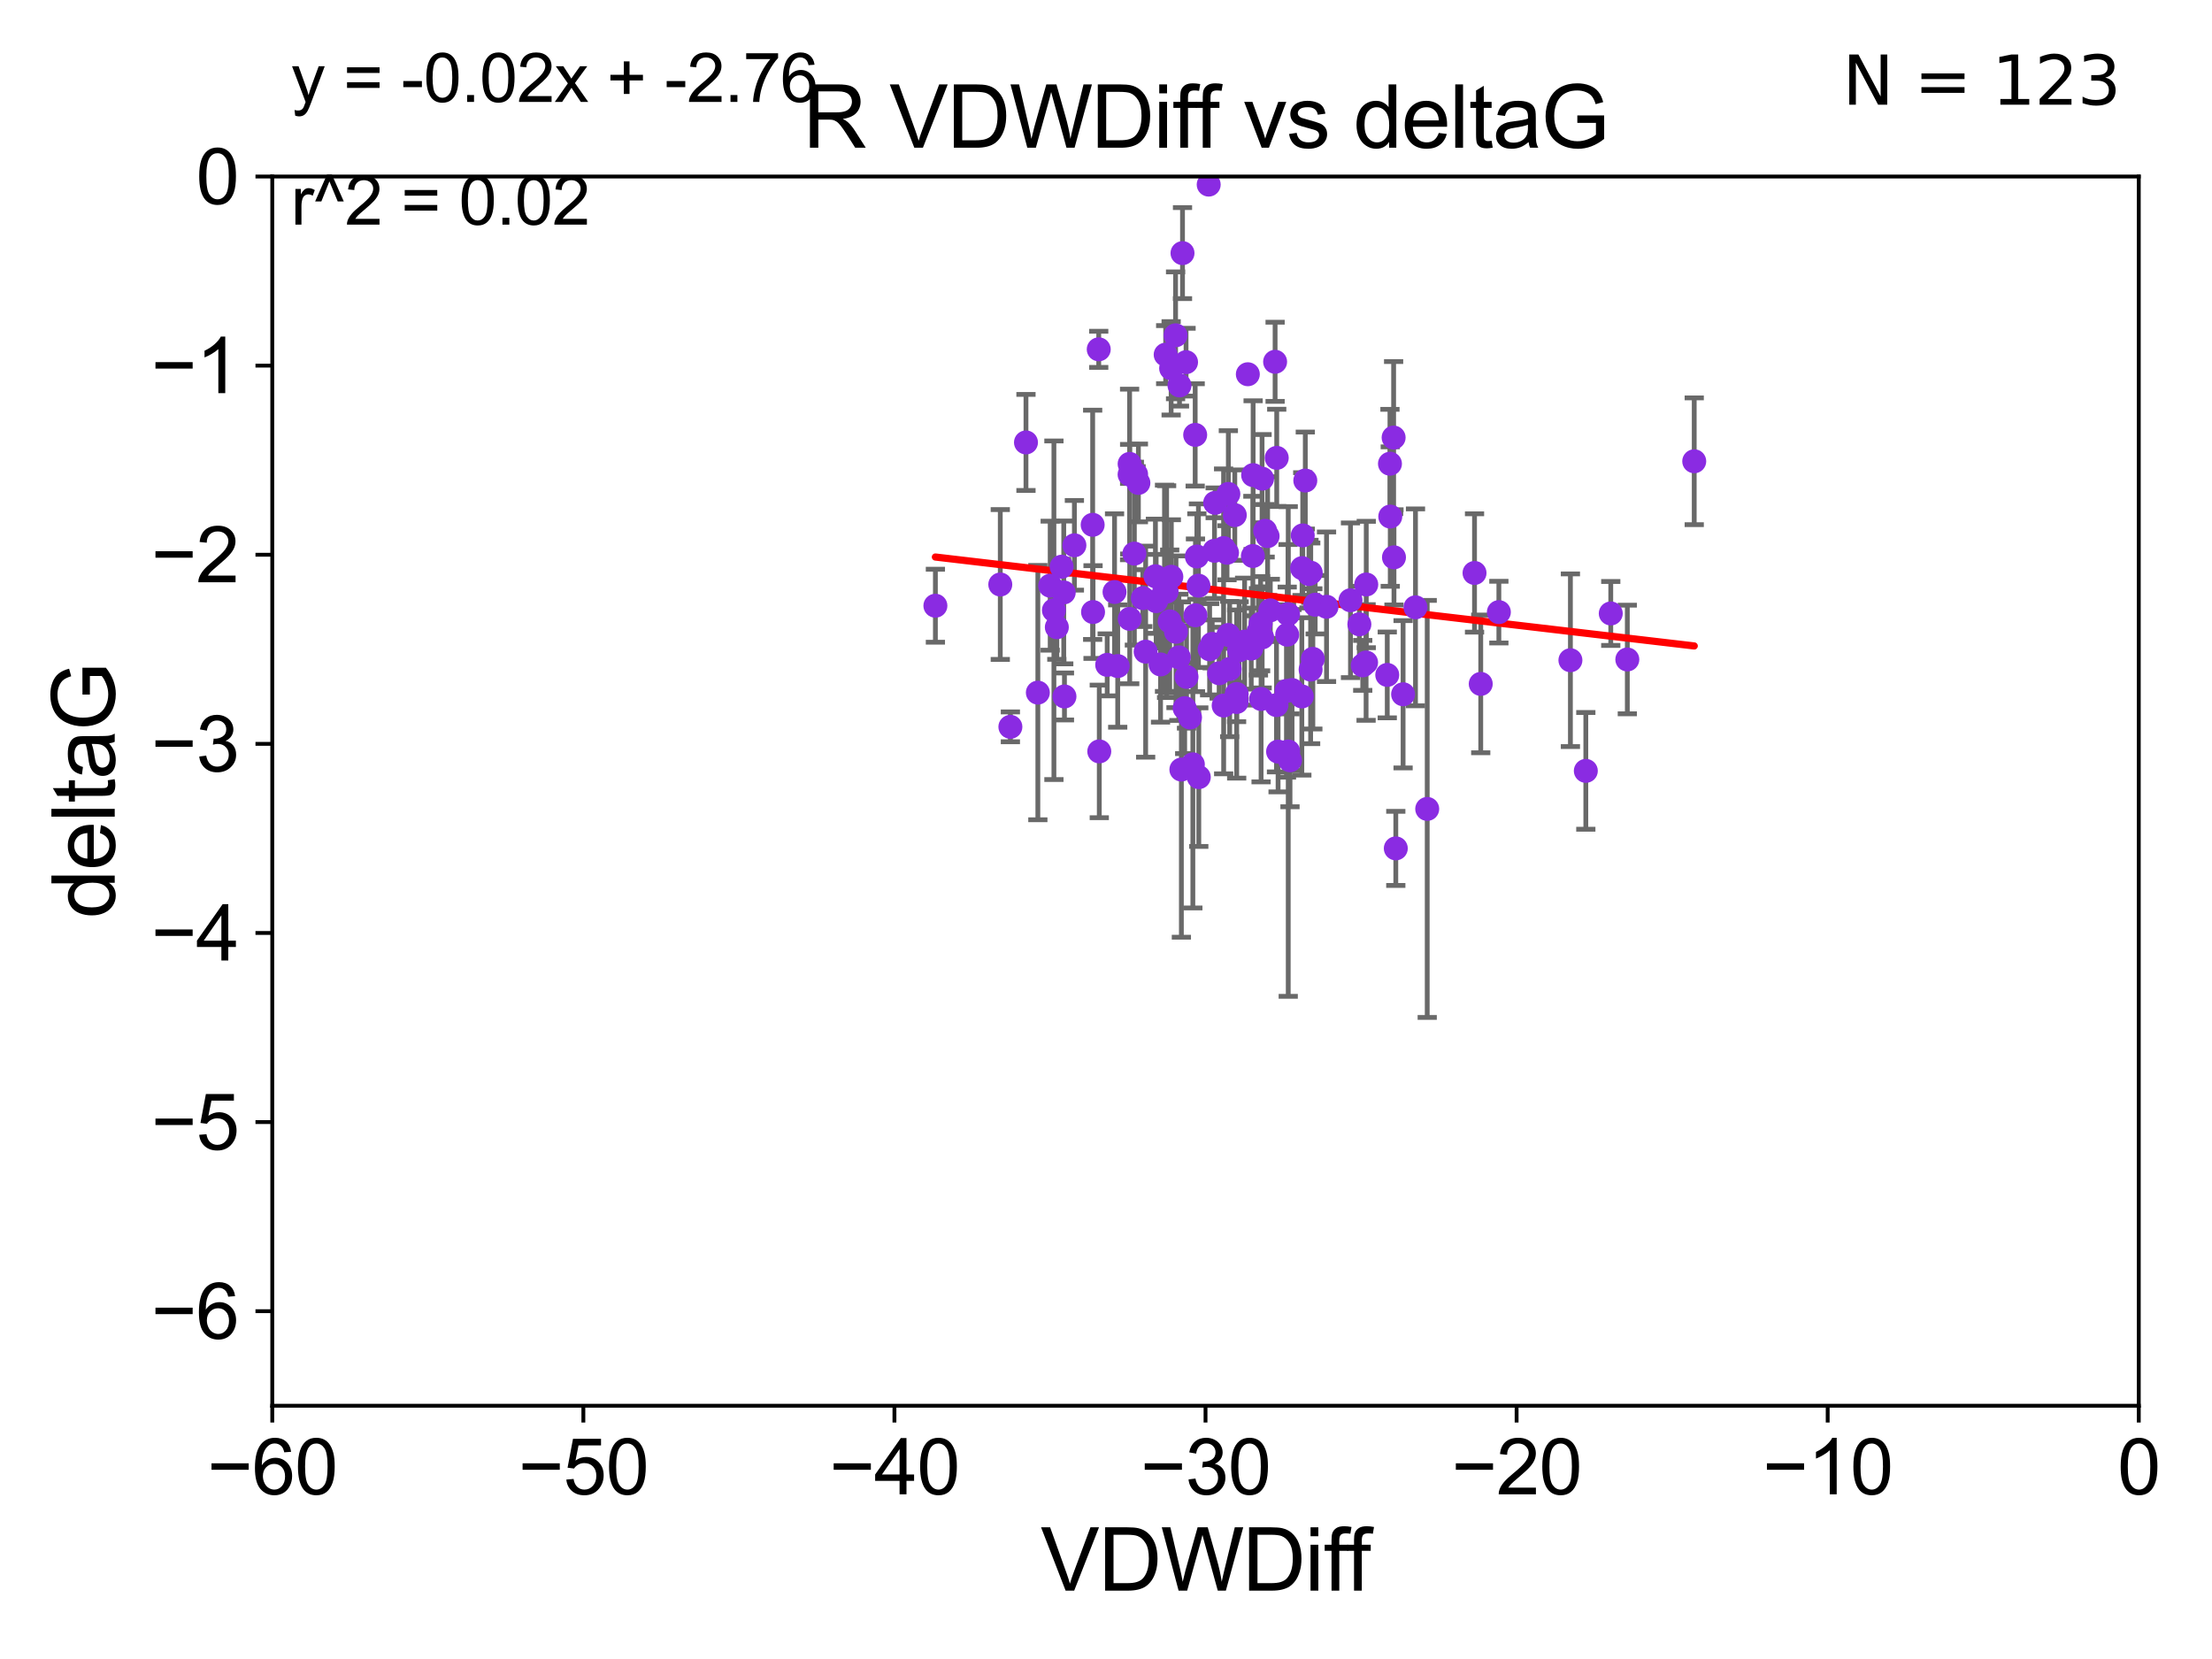 <?xml version="1.0" encoding="utf-8" standalone="no"?>
<!DOCTYPE svg PUBLIC "-//W3C//DTD SVG 1.1//EN"
  "http://www.w3.org/Graphics/SVG/1.1/DTD/svg11.dtd">
<svg xmlns:xlink="http://www.w3.org/1999/xlink" width="460.8pt" height="345.6pt" viewBox="0 0 460.8 345.6" xmlns="http://www.w3.org/2000/svg" version="1.1">
 <defs>
  <style type="text/css">*{stroke-linejoin: round; stroke-linecap: butt}</style>
 </defs>
 <g id="figure_1">
  <g id="patch_1">
   <path d="M 0 345.6 
L 460.8 345.6 
L 460.8 0 
L 0 0 
z
" style="fill: #ffffff"/>
  </g>
  <g id="axes_1">
   <g id="patch_2">
    <path d="M 56.72 292.84 
L 445.545 292.84 
L 445.545 36.775 
L 56.72 36.775 
z
" style="fill: #ffffff"/>
   </g>
   <g id="PathCollection_1">
    <defs>
     <path id="mcf208571d5" d="M 0 1.118 
C 0.297 1.118 0.581 1 0.791 0.791 
C 1 0.581 1.118 0.297 1.118 0 
C 1.118 -0.297 1 -0.581 0.791 -0.791 
C 0.581 -1 0.297 -1.118 0 -1.118 
C -0.297 -1.118 -0.581 -1 -0.791 -0.791 
C -1 -0.581 -1.118 -0.297 -1.118 0 
C -1.118 0.297 -1 0.581 -0.791 0.791 
C -0.581 1 -0.297 1.118 0 1.118 
z
" style="stroke: #8a2be2"/>
    </defs>
    <g clip-path="url(#p282324913c)">
     <use xlink:href="#mcf208571d5" x="227.701" y="127.501" style="fill: #8a2be2; stroke: #8a2be2"/>
     <use xlink:href="#mcf208571d5" x="243.026" y="123.245" style="fill: #8a2be2; stroke: #8a2be2"/>
     <use xlink:href="#mcf208571d5" x="240.698" y="120.041" style="fill: #8a2be2; stroke: #8a2be2"/>
     <use xlink:href="#mcf208571d5" x="273.973" y="125.975" style="fill: #8a2be2; stroke: #8a2be2"/>
     <use xlink:href="#mcf208571d5" x="276.341" y="126.398" style="fill: #8a2be2; stroke: #8a2be2"/>
     <use xlink:href="#mcf208571d5" x="216.204" y="144.284" style="fill: #8a2be2; stroke: #8a2be2"/>
     <use xlink:href="#mcf208571d5" x="237.148" y="100.602" style="fill: #8a2be2; stroke: #8a2be2"/>
     <use xlink:href="#mcf208571d5" x="223.816" y="113.595" style="fill: #8a2be2; stroke: #8a2be2"/>
     <use xlink:href="#mcf208571d5" x="246.338" y="52.73" style="fill: #8a2be2; stroke: #8a2be2"/>
     <use xlink:href="#mcf208571d5" x="271.246" y="118.351" style="fill: #8a2be2; stroke: #8a2be2"/>
     <use xlink:href="#mcf208571d5" x="208.377" y="121.763" style="fill: #8a2be2; stroke: #8a2be2"/>
     <use xlink:href="#mcf208571d5" x="253.971" y="140.255" style="fill: #8a2be2; stroke: #8a2be2"/>
     <use xlink:href="#mcf208571d5" x="218.774" y="122.008" style="fill: #8a2be2; stroke: #8a2be2"/>
     <use xlink:href="#mcf208571d5" x="238.659" y="135.753" style="fill: #8a2be2; stroke: #8a2be2"/>
     <use xlink:href="#mcf208571d5" x="262.91" y="99.713" style="fill: #8a2be2; stroke: #8a2be2"/>
     <use xlink:href="#mcf208571d5" x="221.598" y="123.415" style="fill: #8a2be2; stroke: #8a2be2"/>
     <use xlink:href="#mcf208571d5" x="256.162" y="139.374" style="fill: #8a2be2; stroke: #8a2be2"/>
     <use xlink:href="#mcf208571d5" x="253.143" y="104.75" style="fill: #8a2be2; stroke: #8a2be2"/>
     <use xlink:href="#mcf208571d5" x="194.86" y="126.184" style="fill: #8a2be2; stroke: #8a2be2"/>
     <use xlink:href="#mcf208571d5" x="290.391" y="116.104" style="fill: #8a2be2; stroke: #8a2be2"/>
     <use xlink:href="#mcf208571d5" x="251.986" y="135.259" style="fill: #8a2be2; stroke: #8a2be2"/>
     <use xlink:href="#mcf208571d5" x="219.55" y="127.125" style="fill: #8a2be2; stroke: #8a2be2"/>
     <use xlink:href="#mcf208571d5" x="244.98" y="131.612" style="fill: #8a2be2; stroke: #8a2be2"/>
     <use xlink:href="#mcf208571d5" x="281.331" y="125.046" style="fill: #8a2be2; stroke: #8a2be2"/>
     <use xlink:href="#mcf208571d5" x="232.181" y="123.323" style="fill: #8a2be2; stroke: #8a2be2"/>
     <use xlink:href="#mcf208571d5" x="335.552" y="127.795" style="fill: #8a2be2; stroke: #8a2be2"/>
     <use xlink:href="#mcf208571d5" x="249.731" y="161.892" style="fill: #8a2be2; stroke: #8a2be2"/>
     <use xlink:href="#mcf208571d5" x="240.847" y="125.231" style="fill: #8a2be2; stroke: #8a2be2"/>
     <use xlink:href="#mcf208571d5" x="238.068" y="124.599" style="fill: #8a2be2; stroke: #8a2be2"/>
     <use xlink:href="#mcf208571d5" x="221.151" y="118.056" style="fill: #8a2be2; stroke: #8a2be2"/>
     <use xlink:href="#mcf208571d5" x="235.343" y="128.924" style="fill: #8a2be2; stroke: #8a2be2"/>
     <use xlink:href="#mcf208571d5" x="242.59" y="122.55" style="fill: #8a2be2; stroke: #8a2be2"/>
     <use xlink:href="#mcf208571d5" x="255.888" y="102.895" style="fill: #8a2be2; stroke: #8a2be2"/>
     <use xlink:href="#mcf208571d5" x="235.316" y="98.84" style="fill: #8a2be2; stroke: #8a2be2"/>
     <use xlink:href="#mcf208571d5" x="292.29" y="144.628" style="fill: #8a2be2; stroke: #8a2be2"/>
     <use xlink:href="#mcf208571d5" x="235.323" y="96.64" style="fill: #8a2be2; stroke: #8a2be2"/>
     <use xlink:href="#mcf208571d5" x="268.363" y="156.543" style="fill: #8a2be2; stroke: #8a2be2"/>
     <use xlink:href="#mcf208571d5" x="265.966" y="95.384" style="fill: #8a2be2; stroke: #8a2be2"/>
     <use xlink:href="#mcf208571d5" x="273.052" y="119.305" style="fill: #8a2be2; stroke: #8a2be2"/>
     <use xlink:href="#mcf208571d5" x="268.731" y="158.386" style="fill: #8a2be2; stroke: #8a2be2"/>
     <use xlink:href="#mcf208571d5" x="308.465" y="142.471" style="fill: #8a2be2; stroke: #8a2be2"/>
     <use xlink:href="#mcf208571d5" x="247.076" y="75.449" style="fill: #8a2be2; stroke: #8a2be2"/>
     <use xlink:href="#mcf208571d5" x="289.617" y="107.61" style="fill: #8a2be2; stroke: #8a2be2"/>
     <use xlink:href="#mcf208571d5" x="297.316" y="168.512" style="fill: #8a2be2; stroke: #8a2be2"/>
     <use xlink:href="#mcf208571d5" x="257.624" y="144.581" style="fill: #8a2be2; stroke: #8a2be2"/>
     <use xlink:href="#mcf208571d5" x="249.329" y="115.93" style="fill: #8a2be2; stroke: #8a2be2"/>
     <use xlink:href="#mcf208571d5" x="283.883" y="138.61" style="fill: #8a2be2; stroke: #8a2be2"/>
     <use xlink:href="#mcf208571d5" x="227.622" y="109.33" style="fill: #8a2be2; stroke: #8a2be2"/>
     <use xlink:href="#mcf208571d5" x="246.102" y="160.314" style="fill: #8a2be2; stroke: #8a2be2"/>
     <use xlink:href="#mcf208571d5" x="249.038" y="128.177" style="fill: #8a2be2; stroke: #8a2be2"/>
     <use xlink:href="#mcf208571d5" x="258.127" y="135.474" style="fill: #8a2be2; stroke: #8a2be2"/>
     <use xlink:href="#mcf208571d5" x="255.896" y="132.28" style="fill: #8a2be2; stroke: #8a2be2"/>
     <use xlink:href="#mcf208571d5" x="268.324" y="127.947" style="fill: #8a2be2; stroke: #8a2be2"/>
     <use xlink:href="#mcf208571d5" x="251.794" y="38.457" style="fill: #8a2be2; stroke: #8a2be2"/>
     <use xlink:href="#mcf208571d5" x="220.158" y="130.661" style="fill: #8a2be2; stroke: #8a2be2"/>
     <use xlink:href="#mcf208571d5" x="244.892" y="69.854" style="fill: #8a2be2; stroke: #8a2be2"/>
     <use xlink:href="#mcf208571d5" x="245.581" y="136.936" style="fill: #8a2be2; stroke: #8a2be2"/>
     <use xlink:href="#mcf208571d5" x="262.931" y="132.782" style="fill: #8a2be2; stroke: #8a2be2"/>
     <use xlink:href="#mcf208571d5" x="248.978" y="90.596" style="fill: #8a2be2; stroke: #8a2be2"/>
     <use xlink:href="#mcf208571d5" x="241.762" y="138.415" style="fill: #8a2be2; stroke: #8a2be2"/>
     <use xlink:href="#mcf208571d5" x="229" y="156.53" style="fill: #8a2be2; stroke: #8a2be2"/>
     <use xlink:href="#mcf208571d5" x="288.992" y="140.597" style="fill: #8a2be2; stroke: #8a2be2"/>
     <use xlink:href="#mcf208571d5" x="236.31" y="115.326" style="fill: #8a2be2; stroke: #8a2be2"/>
     <use xlink:href="#mcf208571d5" x="272.684" y="119.589" style="fill: #8a2be2; stroke: #8a2be2"/>
     <use xlink:href="#mcf208571d5" x="213.729" y="92.167" style="fill: #8a2be2; stroke: #8a2be2"/>
     <use xlink:href="#mcf208571d5" x="269.158" y="143.743" style="fill: #8a2be2; stroke: #8a2be2"/>
     <use xlink:href="#mcf208571d5" x="254.896" y="114.174" style="fill: #8a2be2; stroke: #8a2be2"/>
     <use xlink:href="#mcf208571d5" x="243.67" y="129.44" style="fill: #8a2be2; stroke: #8a2be2"/>
     <use xlink:href="#mcf208571d5" x="245.71" y="80.289" style="fill: #8a2be2; stroke: #8a2be2"/>
     <use xlink:href="#mcf208571d5" x="284.581" y="138.011" style="fill: #8a2be2; stroke: #8a2be2"/>
     <use xlink:href="#mcf208571d5" x="246.791" y="147.524" style="fill: #8a2be2; stroke: #8a2be2"/>
     <use xlink:href="#mcf208571d5" x="230.65" y="138.504" style="fill: #8a2be2; stroke: #8a2be2"/>
     <use xlink:href="#mcf208571d5" x="221.746" y="145.088" style="fill: #8a2be2; stroke: #8a2be2"/>
     <use xlink:href="#mcf208571d5" x="257.23" y="107.309" style="fill: #8a2be2; stroke: #8a2be2"/>
     <use xlink:href="#mcf208571d5" x="259.947" y="77.963" style="fill: #8a2be2; stroke: #8a2be2"/>
     <use xlink:href="#mcf208571d5" x="273.489" y="137.254" style="fill: #8a2be2; stroke: #8a2be2"/>
     <use xlink:href="#mcf208571d5" x="236.668" y="98.796" style="fill: #8a2be2; stroke: #8a2be2"/>
     <use xlink:href="#mcf208571d5" x="210.482" y="151.412" style="fill: #8a2be2; stroke: #8a2be2"/>
     <use xlink:href="#mcf208571d5" x="249.656" y="122.008" style="fill: #8a2be2; stroke: #8a2be2"/>
     <use xlink:href="#mcf208571d5" x="228.887" y="72.771" style="fill: #8a2be2; stroke: #8a2be2"/>
     <use xlink:href="#mcf208571d5" x="257.606" y="146.239" style="fill: #8a2be2; stroke: #8a2be2"/>
     <use xlink:href="#mcf208571d5" x="267.996" y="143.937" style="fill: #8a2be2; stroke: #8a2be2"/>
     <use xlink:href="#mcf208571d5" x="307.171" y="119.359" style="fill: #8a2be2; stroke: #8a2be2"/>
     <use xlink:href="#mcf208571d5" x="247.901" y="149.465" style="fill: #8a2be2; stroke: #8a2be2"/>
     <use xlink:href="#mcf208571d5" x="242.832" y="73.879" style="fill: #8a2be2; stroke: #8a2be2"/>
     <use xlink:href="#mcf208571d5" x="243.969" y="76.727" style="fill: #8a2be2; stroke: #8a2be2"/>
     <use xlink:href="#mcf208571d5" x="263.553" y="110.57" style="fill: #8a2be2; stroke: #8a2be2"/>
     <use xlink:href="#mcf208571d5" x="289.554" y="96.604" style="fill: #8a2be2; stroke: #8a2be2"/>
     <use xlink:href="#mcf208571d5" x="232.841" y="138.755" style="fill: #8a2be2; stroke: #8a2be2"/>
     <use xlink:href="#mcf208571d5" x="260.996" y="115.83" style="fill: #8a2be2; stroke: #8a2be2"/>
     <use xlink:href="#mcf208571d5" x="271.197" y="145.08" style="fill: #8a2be2; stroke: #8a2be2"/>
     <use xlink:href="#mcf208571d5" x="264.625" y="127.148" style="fill: #8a2be2; stroke: #8a2be2"/>
     <use xlink:href="#mcf208571d5" x="312.242" y="127.515" style="fill: #8a2be2; stroke: #8a2be2"/>
     <use xlink:href="#mcf208571d5" x="330.356" y="160.587" style="fill: #8a2be2; stroke: #8a2be2"/>
     <use xlink:href="#mcf208571d5" x="254.911" y="146.975" style="fill: #8a2be2; stroke: #8a2be2"/>
     <use xlink:href="#mcf208571d5" x="265.916" y="146.886" style="fill: #8a2be2; stroke: #8a2be2"/>
     <use xlink:href="#mcf208571d5" x="283.182" y="130.058" style="fill: #8a2be2; stroke: #8a2be2"/>
     <use xlink:href="#mcf208571d5" x="294.872" y="126.518" style="fill: #8a2be2; stroke: #8a2be2"/>
     <use xlink:href="#mcf208571d5" x="290.771" y="176.734" style="fill: #8a2be2; stroke: #8a2be2"/>
     <use xlink:href="#mcf208571d5" x="271.385" y="111.535" style="fill: #8a2be2; stroke: #8a2be2"/>
     <use xlink:href="#mcf208571d5" x="244.011" y="120.149" style="fill: #8a2be2; stroke: #8a2be2"/>
     <use xlink:href="#mcf208571d5" x="352.94" y="96.091" style="fill: #8a2be2; stroke: #8a2be2"/>
     <use xlink:href="#mcf208571d5" x="259.276" y="133.658" style="fill: #8a2be2; stroke: #8a2be2"/>
     <use xlink:href="#mcf208571d5" x="252.529" y="134.134" style="fill: #8a2be2; stroke: #8a2be2"/>
     <use xlink:href="#mcf208571d5" x="255.611" y="115.153" style="fill: #8a2be2; stroke: #8a2be2"/>
     <use xlink:href="#mcf208571d5" x="327.146" y="137.538" style="fill: #8a2be2; stroke: #8a2be2"/>
     <use xlink:href="#mcf208571d5" x="265.629" y="75.367" style="fill: #8a2be2; stroke: #8a2be2"/>
     <use xlink:href="#mcf208571d5" x="268.149" y="132.224" style="fill: #8a2be2; stroke: #8a2be2"/>
     <use xlink:href="#mcf208571d5" x="262.155" y="131.616" style="fill: #8a2be2; stroke: #8a2be2"/>
     <use xlink:href="#mcf208571d5" x="290.317" y="91.155" style="fill: #8a2be2; stroke: #8a2be2"/>
     <use xlink:href="#mcf208571d5" x="284.615" y="121.763" style="fill: #8a2be2; stroke: #8a2be2"/>
     <use xlink:href="#mcf208571d5" x="260.654" y="135.111" style="fill: #8a2be2; stroke: #8a2be2"/>
     <use xlink:href="#mcf208571d5" x="261.048" y="98.973" style="fill: #8a2be2; stroke: #8a2be2"/>
     <use xlink:href="#mcf208571d5" x="266.248" y="156.571" style="fill: #8a2be2; stroke: #8a2be2"/>
     <use xlink:href="#mcf208571d5" x="248.493" y="159.227" style="fill: #8a2be2; stroke: #8a2be2"/>
     <use xlink:href="#mcf208571d5" x="264.065" y="111.691" style="fill: #8a2be2; stroke: #8a2be2"/>
     <use xlink:href="#mcf208571d5" x="247.173" y="141.006" style="fill: #8a2be2; stroke: #8a2be2"/>
     <use xlink:href="#mcf208571d5" x="262.608" y="129.925" style="fill: #8a2be2; stroke: #8a2be2"/>
     <use xlink:href="#mcf208571d5" x="271.918" y="100.104" style="fill: #8a2be2; stroke: #8a2be2"/>
     <use xlink:href="#mcf208571d5" x="262.707" y="145.607" style="fill: #8a2be2; stroke: #8a2be2"/>
     <use xlink:href="#mcf208571d5" x="339.001" y="137.382" style="fill: #8a2be2; stroke: #8a2be2"/>
     <use xlink:href="#mcf208571d5" x="252.999" y="114.737" style="fill: #8a2be2; stroke: #8a2be2"/>
     <use xlink:href="#mcf208571d5" x="273.029" y="139.484" style="fill: #8a2be2; stroke: #8a2be2"/>
    </g>
   </g>
   <g id="matplotlib.axis_1">
    <g id="xtick_1">
     <g id="line2d_1">
      <defs>
       <path id="m185b8e3112" d="M 0 0 
L 0 3.5 
" style="stroke: #000000; stroke-width: 0.8"/>
      </defs>
      <g>
       <use xlink:href="#m185b8e3112" x="56.72" y="292.84" style="stroke: #000000; stroke-width: 0.8"/>
      </g>
     </g>
     <g id="text_1">
      <!-- −60 -->
      <g transform="translate(43.15 311.293)scale(0.16 -0.16)">
       <defs>
        <path id="ArialMT-2212" d="M 3381 1997 
L 356 1997 
L 356 2522 
L 3381 2522 
L 3381 1997 
z
" transform="scale(0.016)"/>
        <path id="ArialMT-36" d="M 3184 3459 
L 2625 3416 
Q 2550 3747 2413 3897 
Q 2184 4138 1850 4138 
Q 1581 4138 1378 3988 
Q 1113 3794 959 3422 
Q 806 3050 800 2363 
Q 1003 2672 1297 2822 
Q 1591 2972 1913 2972 
Q 2475 2972 2870 2558 
Q 3266 2144 3266 1488 
Q 3266 1056 3080 686 
Q 2894 316 2569 119 
Q 2244 -78 1831 -78 
Q 1128 -78 684 439 
Q 241 956 241 2144 
Q 241 3472 731 4075 
Q 1159 4600 1884 4600 
Q 2425 4600 2770 4297 
Q 3116 3994 3184 3459 
z
M 888 1484 
Q 888 1194 1011 928 
Q 1134 663 1356 523 
Q 1578 384 1822 384 
Q 2178 384 2434 671 
Q 2691 959 2691 1453 
Q 2691 1928 2437 2201 
Q 2184 2475 1800 2475 
Q 1419 2475 1153 2201 
Q 888 1928 888 1484 
z
" transform="scale(0.016)"/>
        <path id="ArialMT-30" d="M 266 2259 
Q 266 3072 433 3567 
Q 600 4063 929 4331 
Q 1259 4600 1759 4600 
Q 2128 4600 2406 4451 
Q 2684 4303 2865 4023 
Q 3047 3744 3150 3342 
Q 3253 2941 3253 2259 
Q 3253 1453 3087 958 
Q 2922 463 2592 192 
Q 2263 -78 1759 -78 
Q 1097 -78 719 397 
Q 266 969 266 2259 
z
M 844 2259 
Q 844 1131 1108 757 
Q 1372 384 1759 384 
Q 2147 384 2411 759 
Q 2675 1134 2675 2259 
Q 2675 3391 2411 3762 
Q 2147 4134 1753 4134 
Q 1366 4134 1134 3806 
Q 844 3388 844 2259 
z
" transform="scale(0.016)"/>
       </defs>
       <use xlink:href="#ArialMT-2212"/>
       <use xlink:href="#ArialMT-36" x="58.398"/>
       <use xlink:href="#ArialMT-30" x="114.014"/>
      </g>
     </g>
    </g>
    <g id="xtick_2">
     <g id="line2d_2">
      <g>
       <use xlink:href="#m185b8e3112" x="121.524" y="292.84" style="stroke: #000000; stroke-width: 0.8"/>
      </g>
     </g>
     <g id="text_2">
      <!-- −50 -->
      <g transform="translate(107.954 311.293)scale(0.16 -0.16)">
       <defs>
        <path id="ArialMT-35" d="M 266 1200 
L 856 1250 
Q 922 819 1161 601 
Q 1400 384 1738 384 
Q 2144 384 2425 690 
Q 2706 997 2706 1503 
Q 2706 1984 2436 2262 
Q 2166 2541 1728 2541 
Q 1456 2541 1237 2417 
Q 1019 2294 894 2097 
L 366 2166 
L 809 4519 
L 3088 4519 
L 3088 3981 
L 1259 3981 
L 1013 2750 
Q 1425 3038 1878 3038 
Q 2478 3038 2890 2622 
Q 3303 2206 3303 1553 
Q 3303 931 2941 478 
Q 2500 -78 1738 -78 
Q 1113 -78 717 272 
Q 322 622 266 1200 
z
" transform="scale(0.016)"/>
       </defs>
       <use xlink:href="#ArialMT-2212"/>
       <use xlink:href="#ArialMT-35" x="58.398"/>
       <use xlink:href="#ArialMT-30" x="114.014"/>
      </g>
     </g>
    </g>
    <g id="xtick_3">
     <g id="line2d_3">
      <g>
       <use xlink:href="#m185b8e3112" x="186.328" y="292.84" style="stroke: #000000; stroke-width: 0.8"/>
      </g>
     </g>
     <g id="text_3">
      <!-- −40 -->
      <g transform="translate(172.758 311.293)scale(0.16 -0.16)">
       <defs>
        <path id="ArialMT-34" d="M 2069 0 
L 2069 1097 
L 81 1097 
L 81 1613 
L 2172 4581 
L 2631 4581 
L 2631 1613 
L 3250 1613 
L 3250 1097 
L 2631 1097 
L 2631 0 
L 2069 0 
z
M 2069 1613 
L 2069 3678 
L 634 1613 
L 2069 1613 
z
" transform="scale(0.016)"/>
       </defs>
       <use xlink:href="#ArialMT-2212"/>
       <use xlink:href="#ArialMT-34" x="58.398"/>
       <use xlink:href="#ArialMT-30" x="114.014"/>
      </g>
     </g>
    </g>
    <g id="xtick_4">
     <g id="line2d_4">
      <g>
       <use xlink:href="#m185b8e3112" x="251.132" y="292.84" style="stroke: #000000; stroke-width: 0.8"/>
      </g>
     </g>
     <g id="text_4">
      <!-- −30 -->
      <g transform="translate(237.562 311.293)scale(0.16 -0.16)">
       <defs>
        <path id="ArialMT-33" d="M 269 1209 
L 831 1284 
Q 928 806 1161 595 
Q 1394 384 1728 384 
Q 2125 384 2398 659 
Q 2672 934 2672 1341 
Q 2672 1728 2419 1979 
Q 2166 2231 1775 2231 
Q 1616 2231 1378 2169 
L 1441 2663 
Q 1497 2656 1531 2656 
Q 1891 2656 2178 2843 
Q 2466 3031 2466 3422 
Q 2466 3731 2256 3934 
Q 2047 4138 1716 4138 
Q 1388 4138 1169 3931 
Q 950 3725 888 3313 
L 325 3413 
Q 428 3978 793 4289 
Q 1159 4600 1703 4600 
Q 2078 4600 2393 4439 
Q 2709 4278 2876 4000 
Q 3044 3722 3044 3409 
Q 3044 3113 2884 2869 
Q 2725 2625 2413 2481 
Q 2819 2388 3044 2092 
Q 3269 1797 3269 1353 
Q 3269 753 2831 336 
Q 2394 -81 1725 -81 
Q 1122 -81 723 278 
Q 325 638 269 1209 
z
" transform="scale(0.016)"/>
       </defs>
       <use xlink:href="#ArialMT-2212"/>
       <use xlink:href="#ArialMT-33" x="58.398"/>
       <use xlink:href="#ArialMT-30" x="114.014"/>
      </g>
     </g>
    </g>
    <g id="xtick_5">
     <g id="line2d_5">
      <g>
       <use xlink:href="#m185b8e3112" x="315.937" y="292.84" style="stroke: #000000; stroke-width: 0.8"/>
      </g>
     </g>
     <g id="text_5">
      <!-- −20 -->
      <g transform="translate(302.367 311.293)scale(0.16 -0.16)">
       <defs>
        <path id="ArialMT-32" d="M 3222 541 
L 3222 0 
L 194 0 
Q 188 203 259 391 
Q 375 700 629 1000 
Q 884 1300 1366 1694 
Q 2113 2306 2375 2664 
Q 2638 3022 2638 3341 
Q 2638 3675 2398 3904 
Q 2159 4134 1775 4134 
Q 1369 4134 1125 3890 
Q 881 3647 878 3216 
L 300 3275 
Q 359 3922 746 4261 
Q 1134 4600 1788 4600 
Q 2447 4600 2831 4234 
Q 3216 3869 3216 3328 
Q 3216 3053 3103 2787 
Q 2991 2522 2730 2228 
Q 2469 1934 1863 1422 
Q 1356 997 1212 845 
Q 1069 694 975 541 
L 3222 541 
z
" transform="scale(0.016)"/>
       </defs>
       <use xlink:href="#ArialMT-2212"/>
       <use xlink:href="#ArialMT-32" x="58.398"/>
       <use xlink:href="#ArialMT-30" x="114.014"/>
      </g>
     </g>
    </g>
    <g id="xtick_6">
     <g id="line2d_6">
      <g>
       <use xlink:href="#m185b8e3112" x="380.741" y="292.84" style="stroke: #000000; stroke-width: 0.8"/>
      </g>
     </g>
     <g id="text_6">
      <!-- −10 -->
      <g transform="translate(367.171 311.293)scale(0.16 -0.16)">
       <defs>
        <path id="ArialMT-31" d="M 2384 0 
L 1822 0 
L 1822 3584 
Q 1619 3391 1289 3197 
Q 959 3003 697 2906 
L 697 3450 
Q 1169 3672 1522 3987 
Q 1875 4303 2022 4600 
L 2384 4600 
L 2384 0 
z
" transform="scale(0.016)"/>
       </defs>
       <use xlink:href="#ArialMT-2212"/>
       <use xlink:href="#ArialMT-31" x="58.398"/>
       <use xlink:href="#ArialMT-30" x="114.014"/>
      </g>
     </g>
    </g>
    <g id="xtick_7">
     <g id="line2d_7">
      <g>
       <use xlink:href="#m185b8e3112" x="445.545" y="292.84" style="stroke: #000000; stroke-width: 0.8"/>
      </g>
     </g>
     <g id="text_7">
      <!-- 0 -->
      <g transform="translate(441.096 311.293)scale(0.16 -0.16)">
       <use xlink:href="#ArialMT-30"/>
      </g>
     </g>
    </g>
    <g id="text_8">
     <!-- VDWDiff -->
     <g transform="translate(216.792 331.357)scale(0.18 -0.18)">
      <defs>
       <path id="ArialMT-56" d="M 1803 0 
L 28 4581 
L 684 4581 
L 1875 1253 
Q 2019 853 2116 503 
Q 2222 878 2363 1253 
L 3600 4581 
L 4219 4581 
L 2425 0 
L 1803 0 
z
" transform="scale(0.016)"/>
       <path id="ArialMT-44" d="M 494 0 
L 494 4581 
L 2072 4581 
Q 2606 4581 2888 4516 
Q 3281 4425 3559 4188 
Q 3922 3881 4101 3404 
Q 4281 2928 4281 2316 
Q 4281 1794 4159 1391 
Q 4038 988 3847 723 
Q 3656 459 3429 307 
Q 3203 156 2883 78 
Q 2563 0 2147 0 
L 494 0 
z
M 1100 541 
L 2078 541 
Q 2531 541 2789 625 
Q 3047 709 3200 863 
Q 3416 1078 3536 1442 
Q 3656 1806 3656 2325 
Q 3656 3044 3420 3430 
Q 3184 3816 2847 3947 
Q 2603 4041 2063 4041 
L 1100 4041 
L 1100 541 
z
" transform="scale(0.016)"/>
       <path id="ArialMT-57" d="M 1294 0 
L 78 4581 
L 700 4581 
L 1397 1578 
Q 1509 1106 1591 641 
Q 1766 1375 1797 1488 
L 2669 4581 
L 3400 4581 
L 4056 2263 
Q 4303 1400 4413 641 
Q 4500 1075 4641 1638 
L 5359 4581 
L 5969 4581 
L 4713 0 
L 4128 0 
L 3163 3491 
Q 3041 3928 3019 4028 
Q 2947 3713 2884 3491 
L 1913 0 
L 1294 0 
z
" transform="scale(0.016)"/>
       <path id="ArialMT-69" d="M 425 3934 
L 425 4581 
L 988 4581 
L 988 3934 
L 425 3934 
z
M 425 0 
L 425 3319 
L 988 3319 
L 988 0 
L 425 0 
z
" transform="scale(0.016)"/>
       <path id="ArialMT-66" d="M 556 0 
L 556 2881 
L 59 2881 
L 59 3319 
L 556 3319 
L 556 3672 
Q 556 4006 616 4169 
Q 697 4388 901 4523 
Q 1106 4659 1475 4659 
Q 1713 4659 2000 4603 
L 1916 4113 
Q 1741 4144 1584 4144 
Q 1328 4144 1222 4034 
Q 1116 3925 1116 3625 
L 1116 3319 
L 1763 3319 
L 1763 2881 
L 1116 2881 
L 1116 0 
L 556 0 
z
" transform="scale(0.016)"/>
      </defs>
      <use xlink:href="#ArialMT-56"/>
      <use xlink:href="#ArialMT-44" x="66.699"/>
      <use xlink:href="#ArialMT-57" x="138.916"/>
      <use xlink:href="#ArialMT-44" x="233.301"/>
      <use xlink:href="#ArialMT-69" x="305.518"/>
      <use xlink:href="#ArialMT-66" x="327.734"/>
      <use xlink:href="#ArialMT-66" x="353.768"/>
     </g>
    </g>
   </g>
   <g id="matplotlib.axis_2">
    <g id="ytick_1">
     <g id="line2d_8">
      <defs>
       <path id="mc7fbade708" d="M 0 0 
L -3.5 0 
" style="stroke: #000000; stroke-width: 0.8"/>
      </defs>
      <g>
       <use xlink:href="#mc7fbade708" x="56.72" y="273.143" style="stroke: #000000; stroke-width: 0.8"/>
      </g>
     </g>
     <g id="text_9">
      <!-- −6 -->
      <g transform="translate(31.477 278.869)scale(0.16 -0.16)">
       <use xlink:href="#ArialMT-2212"/>
       <use xlink:href="#ArialMT-36" x="58.398"/>
      </g>
     </g>
    </g>
    <g id="ytick_2">
     <g id="line2d_9">
      <g>
       <use xlink:href="#mc7fbade708" x="56.72" y="233.748" style="stroke: #000000; stroke-width: 0.8"/>
      </g>
     </g>
     <g id="text_10">
      <!-- −5 -->
      <g transform="translate(31.477 239.474)scale(0.16 -0.16)">
       <use xlink:href="#ArialMT-2212"/>
       <use xlink:href="#ArialMT-35" x="58.398"/>
      </g>
     </g>
    </g>
    <g id="ytick_3">
     <g id="line2d_10">
      <g>
       <use xlink:href="#mc7fbade708" x="56.72" y="194.353" style="stroke: #000000; stroke-width: 0.8"/>
      </g>
     </g>
     <g id="text_11">
      <!-- −4 -->
      <g transform="translate(31.477 200.08)scale(0.16 -0.16)">
       <use xlink:href="#ArialMT-2212"/>
       <use xlink:href="#ArialMT-34" x="58.398"/>
      </g>
     </g>
    </g>
    <g id="ytick_4">
     <g id="line2d_11">
      <g>
       <use xlink:href="#mc7fbade708" x="56.72" y="154.959" style="stroke: #000000; stroke-width: 0.8"/>
      </g>
     </g>
     <g id="text_12">
      <!-- −3 -->
      <g transform="translate(31.477 160.685)scale(0.16 -0.16)">
       <use xlink:href="#ArialMT-2212"/>
       <use xlink:href="#ArialMT-33" x="58.398"/>
      </g>
     </g>
    </g>
    <g id="ytick_5">
     <g id="line2d_12">
      <g>
       <use xlink:href="#mc7fbade708" x="56.72" y="115.564" style="stroke: #000000; stroke-width: 0.8"/>
      </g>
     </g>
     <g id="text_13">
      <!-- −2 -->
      <g transform="translate(31.477 121.29)scale(0.16 -0.16)">
       <use xlink:href="#ArialMT-2212"/>
       <use xlink:href="#ArialMT-32" x="58.398"/>
      </g>
     </g>
    </g>
    <g id="ytick_6">
     <g id="line2d_13">
      <g>
       <use xlink:href="#mc7fbade708" x="56.72" y="76.17" style="stroke: #000000; stroke-width: 0.8"/>
      </g>
     </g>
     <g id="text_14">
      <!-- −1 -->
      <g transform="translate(31.477 81.896)scale(0.16 -0.16)">
       <use xlink:href="#ArialMT-2212"/>
       <use xlink:href="#ArialMT-31" x="58.398"/>
      </g>
     </g>
    </g>
    <g id="ytick_7">
     <g id="line2d_14">
      <g>
       <use xlink:href="#mc7fbade708" x="56.72" y="36.775" style="stroke: #000000; stroke-width: 0.8"/>
      </g>
     </g>
     <g id="text_15">
      <!-- 0 -->
      <g transform="translate(40.822 42.501)scale(0.16 -0.16)">
       <use xlink:href="#ArialMT-30"/>
      </g>
     </g>
    </g>
    <g id="text_16">
     <!-- deltaG -->
     <g transform="translate(23.9 191.322)rotate(-90)scale(0.18 -0.18)">
      <defs>
       <path id="ArialMT-64" d="M 2575 0 
L 2575 419 
Q 2259 -75 1647 -75 
Q 1250 -75 917 144 
Q 584 363 401 755 
Q 219 1147 219 1656 
Q 219 2153 384 2558 
Q 550 2963 881 3178 
Q 1213 3394 1622 3394 
Q 1922 3394 2156 3267 
Q 2391 3141 2538 2938 
L 2538 4581 
L 3097 4581 
L 3097 0 
L 2575 0 
z
M 797 1656 
Q 797 1019 1065 703 
Q 1334 388 1700 388 
Q 2069 388 2326 689 
Q 2584 991 2584 1609 
Q 2584 2291 2321 2609 
Q 2059 2928 1675 2928 
Q 1300 2928 1048 2622 
Q 797 2316 797 1656 
z
" transform="scale(0.016)"/>
       <path id="ArialMT-65" d="M 2694 1069 
L 3275 997 
Q 3138 488 2766 206 
Q 2394 -75 1816 -75 
Q 1088 -75 661 373 
Q 234 822 234 1631 
Q 234 2469 665 2931 
Q 1097 3394 1784 3394 
Q 2450 3394 2872 2941 
Q 3294 2488 3294 1666 
Q 3294 1616 3291 1516 
L 816 1516 
Q 847 969 1125 678 
Q 1403 388 1819 388 
Q 2128 388 2347 550 
Q 2566 713 2694 1069 
z
M 847 1978 
L 2700 1978 
Q 2663 2397 2488 2606 
Q 2219 2931 1791 2931 
Q 1403 2931 1139 2672 
Q 875 2413 847 1978 
z
" transform="scale(0.016)"/>
       <path id="ArialMT-6c" d="M 409 0 
L 409 4581 
L 972 4581 
L 972 0 
L 409 0 
z
" transform="scale(0.016)"/>
       <path id="ArialMT-74" d="M 1650 503 
L 1731 6 
Q 1494 -44 1306 -44 
Q 1000 -44 831 53 
Q 663 150 594 308 
Q 525 466 525 972 
L 525 2881 
L 113 2881 
L 113 3319 
L 525 3319 
L 525 4141 
L 1084 4478 
L 1084 3319 
L 1650 3319 
L 1650 2881 
L 1084 2881 
L 1084 941 
Q 1084 700 1114 631 
Q 1144 563 1211 522 
Q 1278 481 1403 481 
Q 1497 481 1650 503 
z
" transform="scale(0.016)"/>
       <path id="ArialMT-61" d="M 2588 409 
Q 2275 144 1986 34 
Q 1697 -75 1366 -75 
Q 819 -75 525 192 
Q 231 459 231 875 
Q 231 1119 342 1320 
Q 453 1522 633 1644 
Q 813 1766 1038 1828 
Q 1203 1872 1538 1913 
Q 2219 1994 2541 2106 
Q 2544 2222 2544 2253 
Q 2544 2597 2384 2738 
Q 2169 2928 1744 2928 
Q 1347 2928 1158 2789 
Q 969 2650 878 2297 
L 328 2372 
Q 403 2725 575 2942 
Q 747 3159 1072 3276 
Q 1397 3394 1825 3394 
Q 2250 3394 2515 3294 
Q 2781 3194 2906 3042 
Q 3031 2891 3081 2659 
Q 3109 2516 3109 2141 
L 3109 1391 
Q 3109 606 3145 398 
Q 3181 191 3288 0 
L 2700 0 
Q 2613 175 2588 409 
z
M 2541 1666 
Q 2234 1541 1622 1453 
Q 1275 1403 1131 1340 
Q 988 1278 909 1158 
Q 831 1038 831 891 
Q 831 666 1001 516 
Q 1172 366 1500 366 
Q 1825 366 2078 508 
Q 2331 650 2450 897 
Q 2541 1088 2541 1459 
L 2541 1666 
z
" transform="scale(0.016)"/>
       <path id="ArialMT-47" d="M 2638 1797 
L 2638 2334 
L 4578 2338 
L 4578 638 
Q 4131 281 3656 101 
Q 3181 -78 2681 -78 
Q 2006 -78 1454 211 
Q 903 500 622 1047 
Q 341 1594 341 2269 
Q 341 2938 620 3517 
Q 900 4097 1425 4378 
Q 1950 4659 2634 4659 
Q 3131 4659 3532 4498 
Q 3934 4338 4162 4050 
Q 4391 3763 4509 3300 
L 3963 3150 
Q 3859 3500 3706 3700 
Q 3553 3900 3268 4020 
Q 2984 4141 2638 4141 
Q 2222 4141 1919 4014 
Q 1616 3888 1430 3681 
Q 1244 3475 1141 3228 
Q 966 2803 966 2306 
Q 966 1694 1177 1281 
Q 1388 869 1791 669 
Q 2194 469 2647 469 
Q 3041 469 3416 620 
Q 3791 772 3984 944 
L 3984 1797 
L 2638 1797 
z
" transform="scale(0.016)"/>
      </defs>
      <use xlink:href="#ArialMT-64"/>
      <use xlink:href="#ArialMT-65" x="55.615"/>
      <use xlink:href="#ArialMT-6c" x="111.23"/>
      <use xlink:href="#ArialMT-74" x="133.447"/>
      <use xlink:href="#ArialMT-61" x="161.23"/>
      <use xlink:href="#ArialMT-47" x="216.846"/>
     </g>
    </g>
   </g>
   <g id="LineCollection_1">
    <path d="M 227.701 137.158 
L 227.701 117.843 
" clip-path="url(#p282324913c)" style="fill: none; stroke: #696969"/>
    <path d="M 243.026 145.305 
L 243.026 101.185 
" clip-path="url(#p282324913c)" style="fill: none; stroke: #696969"/>
    <path d="M 240.698 131.934 
L 240.698 108.148 
" clip-path="url(#p282324913c)" style="fill: none; stroke: #696969"/>
    <path d="M 273.973 132.06 
L 273.973 119.889 
" clip-path="url(#p282324913c)" style="fill: none; stroke: #696969"/>
    <path d="M 276.341 141.975 
L 276.341 110.82 
" clip-path="url(#p282324913c)" style="fill: none; stroke: #696969"/>
    <path d="M 216.204 170.775 
L 216.204 117.793 
" clip-path="url(#p282324913c)" style="fill: none; stroke: #696969"/>
    <path d="M 237.148 108.703 
L 237.148 92.501 
" clip-path="url(#p282324913c)" style="fill: none; stroke: #696969"/>
    <path d="M 223.816 122.933 
L 223.816 104.257 
" clip-path="url(#p282324913c)" style="fill: none; stroke: #696969"/>
    <path d="M 246.338 62.211 
L 246.338 43.25 
" clip-path="url(#p282324913c)" style="fill: none; stroke: #696969"/>
    <path d="M 271.246 124.042 
L 271.246 112.66 
" clip-path="url(#p282324913c)" style="fill: none; stroke: #696969"/>
    <path d="M 208.377 137.369 
L 208.377 106.157 
" clip-path="url(#p282324913c)" style="fill: none; stroke: #696969"/>
    <path d="M 253.971 145.444 
L 253.971 135.065 
" clip-path="url(#p282324913c)" style="fill: none; stroke: #696969"/>
    <path d="M 218.774 135.442 
L 218.774 108.573 
" clip-path="url(#p282324913c)" style="fill: none; stroke: #696969"/>
    <path d="M 238.659 157.736 
L 238.659 113.769 
" clip-path="url(#p282324913c)" style="fill: none; stroke: #696969"/>
    <path d="M 262.91 108.906 
L 262.91 90.521 
" clip-path="url(#p282324913c)" style="fill: none; stroke: #696969"/>
    <path d="M 221.598 138.289 
L 221.598 108.541 
" clip-path="url(#p282324913c)" style="fill: none; stroke: #696969"/>
    <path d="M 256.162 153.466 
L 256.162 125.283 
" clip-path="url(#p282324913c)" style="fill: none; stroke: #696969"/>
    <path d="M 253.143 107.858 
L 253.143 101.641 
" clip-path="url(#p282324913c)" style="fill: none; stroke: #696969"/>
    <path d="M 194.86 133.789 
L 194.86 118.579 
" clip-path="url(#p282324913c)" style="fill: none; stroke: #696969"/>
    <path d="M 290.391 126.024 
L 290.391 106.184 
" clip-path="url(#p282324913c)" style="fill: none; stroke: #696969"/>
    <path d="M 251.986 144.765 
L 251.986 125.752 
" clip-path="url(#p282324913c)" style="fill: none; stroke: #696969"/>
    <path d="M 219.55 162.391 
L 219.55 91.859 
" clip-path="url(#p282324913c)" style="fill: none; stroke: #696969"/>
    <path d="M 244.98 147.417 
L 244.98 115.806 
" clip-path="url(#p282324913c)" style="fill: none; stroke: #696969"/>
    <path d="M 281.331 141.155 
L 281.331 108.937 
" clip-path="url(#p282324913c)" style="fill: none; stroke: #696969"/>
    <path d="M 232.181 139.605 
L 232.181 107.041 
" clip-path="url(#p282324913c)" style="fill: none; stroke: #696969"/>
    <path d="M 335.552 134.455 
L 335.552 121.134 
" clip-path="url(#p282324913c)" style="fill: none; stroke: #696969"/>
    <path d="M 249.731 176.33 
L 249.731 147.455 
" clip-path="url(#p282324913c)" style="fill: none; stroke: #696969"/>
    <path d="M 240.847 134.974 
L 240.847 115.488 
" clip-path="url(#p282324913c)" style="fill: none; stroke: #696969"/>
    <path d="M 238.068 130.516 
L 238.068 118.683 
" clip-path="url(#p282324913c)" style="fill: none; stroke: #696969"/>
    <path d="M 221.151 119.611 
L 221.151 116.502 
" clip-path="url(#p282324913c)" style="fill: none; stroke: #696969"/>
    <path d="M 235.343 142.44 
L 235.343 115.408 
" clip-path="url(#p282324913c)" style="fill: none; stroke: #696969"/>
    <path d="M 242.59 144.037 
L 242.59 101.064 
" clip-path="url(#p282324913c)" style="fill: none; stroke: #696969"/>
    <path d="M 255.888 116.07 
L 255.888 89.719 
" clip-path="url(#p282324913c)" style="fill: none; stroke: #696969"/>
    <path d="M 235.316 116.61 
L 235.316 81.07 
" clip-path="url(#p282324913c)" style="fill: none; stroke: #696969"/>
    <path d="M 292.29 159.969 
L 292.29 129.286 
" clip-path="url(#p282324913c)" style="fill: none; stroke: #696969"/>
    <path d="M 235.323 100.704 
L 235.323 92.575 
" clip-path="url(#p282324913c)" style="fill: none; stroke: #696969"/>
    <path d="M 268.363 207.549 
L 268.363 105.537 
" clip-path="url(#p282324913c)" style="fill: none; stroke: #696969"/>
    <path d="M 265.966 105.512 
L 265.966 85.256 
" clip-path="url(#p282324913c)" style="fill: none; stroke: #696969"/>
    <path d="M 273.052 125.499 
L 273.052 113.11 
" clip-path="url(#p282324913c)" style="fill: none; stroke: #696969"/>
    <path d="M 268.731 168.063 
L 268.731 148.708 
" clip-path="url(#p282324913c)" style="fill: none; stroke: #696969"/>
    <path d="M 308.465 156.814 
L 308.465 128.128 
" clip-path="url(#p282324913c)" style="fill: none; stroke: #696969"/>
    <path d="M 247.076 82.51 
L 247.076 68.388 
" clip-path="url(#p282324913c)" style="fill: none; stroke: #696969"/>
    <path d="M 289.617 122.134 
L 289.617 93.085 
" clip-path="url(#p282324913c)" style="fill: none; stroke: #696969"/>
    <path d="M 297.316 211.952 
L 297.316 125.072 
" clip-path="url(#p282324913c)" style="fill: none; stroke: #696969"/>
    <path d="M 257.624 162.097 
L 257.624 127.065 
" clip-path="url(#p282324913c)" style="fill: none; stroke: #696969"/>
    <path d="M 249.329 124.826 
L 249.329 107.035 
" clip-path="url(#p282324913c)" style="fill: none; stroke: #696969"/>
    <path d="M 283.883 143.811 
L 283.883 133.41 
" clip-path="url(#p282324913c)" style="fill: none; stroke: #696969"/>
    <path d="M 227.622 133.209 
L 227.622 85.451 
" clip-path="url(#p282324913c)" style="fill: none; stroke: #696969"/>
    <path d="M 246.102 195.24 
L 246.102 125.389 
" clip-path="url(#p282324913c)" style="fill: none; stroke: #696969"/>
    <path d="M 249.038 144.082 
L 249.038 112.273 
" clip-path="url(#p282324913c)" style="fill: none; stroke: #696969"/>
    <path d="M 258.127 145.592 
L 258.127 125.355 
" clip-path="url(#p282324913c)" style="fill: none; stroke: #696969"/>
    <path d="M 255.896 133.489 
L 255.896 131.071 
" clip-path="url(#p282324913c)" style="fill: none; stroke: #696969"/>
    <path d="M 268.324 142.455 
L 268.324 113.438 
" clip-path="url(#p282324913c)" style="fill: none; stroke: #696969"/>
    <path d="M 251.794 38.658 
L 251.794 38.256 
" clip-path="url(#p282324913c)" style="fill: none; stroke: #696969"/>
    <path d="M 220.158 137.348 
L 220.158 123.974 
" clip-path="url(#p282324913c)" style="fill: none; stroke: #696969"/>
    <path d="M 244.892 83.067 
L 244.892 56.641 
" clip-path="url(#p282324913c)" style="fill: none; stroke: #696969"/>
    <path d="M 245.581 150.083 
L 245.581 123.788 
" clip-path="url(#p282324913c)" style="fill: none; stroke: #696969"/>
    <path d="M 262.931 143.315 
L 262.931 122.25 
" clip-path="url(#p282324913c)" style="fill: none; stroke: #696969"/>
    <path d="M 248.978 101.254 
L 248.978 79.939 
" clip-path="url(#p282324913c)" style="fill: none; stroke: #696969"/>
    <path d="M 241.762 150.434 
L 241.762 126.395 
" clip-path="url(#p282324913c)" style="fill: none; stroke: #696969"/>
    <path d="M 229 170.342 
L 229 142.719 
" clip-path="url(#p282324913c)" style="fill: none; stroke: #696969"/>
    <path d="M 288.992 149.538 
L 288.992 131.657 
" clip-path="url(#p282324913c)" style="fill: none; stroke: #696969"/>
    <path d="M 236.31 134.381 
L 236.31 96.272 
" clip-path="url(#p282324913c)" style="fill: none; stroke: #696969"/>
    <path d="M 272.684 126.639 
L 272.684 112.539 
" clip-path="url(#p282324913c)" style="fill: none; stroke: #696969"/>
    <path d="M 213.729 102.168 
L 213.729 82.166 
" clip-path="url(#p282324913c)" style="fill: none; stroke: #696969"/>
    <path d="M 269.158 160.502 
L 269.158 126.984 
" clip-path="url(#p282324913c)" style="fill: none; stroke: #696969"/>
    <path d="M 254.896 130.664 
L 254.896 97.684 
" clip-path="url(#p282324913c)" style="fill: none; stroke: #696969"/>
    <path d="M 243.67 144.308 
L 243.67 114.573 
" clip-path="url(#p282324913c)" style="fill: none; stroke: #696969"/>
    <path d="M 245.71 84.599 
L 245.71 75.979 
" clip-path="url(#p282324913c)" style="fill: none; stroke: #696969"/>
    <path d="M 284.581 150.059 
L 284.581 125.964 
" clip-path="url(#p282324913c)" style="fill: none; stroke: #696969"/>
    <path d="M 246.791 156.991 
L 246.791 138.057 
" clip-path="url(#p282324913c)" style="fill: none; stroke: #696969"/>
    <path d="M 230.65 144.96 
L 230.65 132.048 
" clip-path="url(#p282324913c)" style="fill: none; stroke: #696969"/>
    <path d="M 221.746 149.984 
L 221.746 140.193 
" clip-path="url(#p282324913c)" style="fill: none; stroke: #696969"/>
    <path d="M 257.23 116.724 
L 257.23 97.893 
" clip-path="url(#p282324913c)" style="fill: none; stroke: #696969"/>
    <path d="M 259.947 78.83 
L 259.947 77.096 
" clip-path="url(#p282324913c)" style="fill: none; stroke: #696969"/>
    <path d="M 273.489 151.862 
L 273.489 122.647 
" clip-path="url(#p282324913c)" style="fill: none; stroke: #696969"/>
    <path d="M 236.668 100.383 
L 236.668 97.209 
" clip-path="url(#p282324913c)" style="fill: none; stroke: #696969"/>
    <path d="M 210.482 154.522 
L 210.482 148.302 
" clip-path="url(#p282324913c)" style="fill: none; stroke: #696969"/>
    <path d="M 249.656 139.049 
L 249.656 104.967 
" clip-path="url(#p282324913c)" style="fill: none; stroke: #696969"/>
    <path d="M 228.887 76.537 
L 228.887 69.005 
" clip-path="url(#p282324913c)" style="fill: none; stroke: #696969"/>
    <path d="M 257.606 150.339 
L 257.606 142.139 
" clip-path="url(#p282324913c)" style="fill: none; stroke: #696969"/>
    <path d="M 267.996 161.893 
L 267.996 125.981 
" clip-path="url(#p282324913c)" style="fill: none; stroke: #696969"/>
    <path d="M 307.171 131.687 
L 307.171 107.032 
" clip-path="url(#p282324913c)" style="fill: none; stroke: #696969"/>
    <path d="M 247.901 150.645 
L 247.901 148.284 
" clip-path="url(#p282324913c)" style="fill: none; stroke: #696969"/>
    <path d="M 242.832 79.928 
L 242.832 67.829 
" clip-path="url(#p282324913c)" style="fill: none; stroke: #696969"/>
    <path d="M 243.969 86.456 
L 243.969 66.997 
" clip-path="url(#p282324913c)" style="fill: none; stroke: #696969"/>
    <path d="M 263.553 116.042 
L 263.553 105.098 
" clip-path="url(#p282324913c)" style="fill: none; stroke: #696969"/>
    <path d="M 289.554 107.932 
L 289.554 85.276 
" clip-path="url(#p282324913c)" style="fill: none; stroke: #696969"/>
    <path d="M 232.841 151.495 
L 232.841 126.015 
" clip-path="url(#p282324913c)" style="fill: none; stroke: #696969"/>
    <path d="M 260.996 128.279 
L 260.996 103.381 
" clip-path="url(#p282324913c)" style="fill: none; stroke: #696969"/>
    <path d="M 271.197 161.472 
L 271.197 128.688 
" clip-path="url(#p282324913c)" style="fill: none; stroke: #696969"/>
    <path d="M 264.625 133.637 
L 264.625 120.66 
" clip-path="url(#p282324913c)" style="fill: none; stroke: #696969"/>
    <path d="M 312.242 133.942 
L 312.242 121.089 
" clip-path="url(#p282324913c)" style="fill: none; stroke: #696969"/>
    <path d="M 330.356 172.746 
L 330.356 148.429 
" clip-path="url(#p282324913c)" style="fill: none; stroke: #696969"/>
    <path d="M 254.911 161.197 
L 254.911 132.754 
" clip-path="url(#p282324913c)" style="fill: none; stroke: #696969"/>
    <path d="M 265.916 160.802 
L 265.916 132.971 
" clip-path="url(#p282324913c)" style="fill: none; stroke: #696969"/>
    <path d="M 283.182 137.977 
L 283.182 122.139 
" clip-path="url(#p282324913c)" style="fill: none; stroke: #696969"/>
    <path d="M 294.872 147.024 
L 294.872 106.012 
" clip-path="url(#p282324913c)" style="fill: none; stroke: #696969"/>
    <path d="M 290.771 184.455 
L 290.771 169.012 
" clip-path="url(#p282324913c)" style="fill: none; stroke: #696969"/>
    <path d="M 271.385 124.598 
L 271.385 98.471 
" clip-path="url(#p282324913c)" style="fill: none; stroke: #696969"/>
    <path d="M 244.011 132.024 
L 244.011 108.274 
" clip-path="url(#p282324913c)" style="fill: none; stroke: #696969"/>
    <path d="M 352.94 109.293 
L 352.94 82.889 
" clip-path="url(#p282324913c)" style="fill: none; stroke: #696969"/>
    <path d="M 259.276 146.884 
L 259.276 120.432 
" clip-path="url(#p282324913c)" style="fill: none; stroke: #696969"/>
    <path d="M 252.529 139.128 
L 252.529 129.139 
" clip-path="url(#p282324913c)" style="fill: none; stroke: #696969"/>
    <path d="M 255.611 120.786 
L 255.611 109.521 
" clip-path="url(#p282324913c)" style="fill: none; stroke: #696969"/>
    <path d="M 327.146 155.519 
L 327.146 119.557 
" clip-path="url(#p282324913c)" style="fill: none; stroke: #696969"/>
    <path d="M 265.629 83.616 
L 265.629 67.119 
" clip-path="url(#p282324913c)" style="fill: none; stroke: #696969"/>
    <path d="M 268.149 142.154 
L 268.149 122.294 
" clip-path="url(#p282324913c)" style="fill: none; stroke: #696969"/>
    <path d="M 262.155 140.631 
L 262.155 122.6 
" clip-path="url(#p282324913c)" style="fill: none; stroke: #696969"/>
    <path d="M 290.317 106.993 
L 290.317 75.317 
" clip-path="url(#p282324913c)" style="fill: none; stroke: #696969"/>
    <path d="M 284.615 134.925 
L 284.615 108.6 
" clip-path="url(#p282324913c)" style="fill: none; stroke: #696969"/>
    <path d="M 260.654 143.553 
L 260.654 126.67 
" clip-path="url(#p282324913c)" style="fill: none; stroke: #696969"/>
    <path d="M 261.048 114.455 
L 261.048 83.492 
" clip-path="url(#p282324913c)" style="fill: none; stroke: #696969"/>
    <path d="M 266.248 164.957 
L 266.248 148.185 
" clip-path="url(#p282324913c)" style="fill: none; stroke: #696969"/>
    <path d="M 248.493 189.139 
L 248.493 129.316 
" clip-path="url(#p282324913c)" style="fill: none; stroke: #696969"/>
    <path d="M 264.065 124.061 
L 264.065 99.32 
" clip-path="url(#p282324913c)" style="fill: none; stroke: #696969"/>
    <path d="M 247.173 151.688 
L 247.173 130.323 
" clip-path="url(#p282324913c)" style="fill: none; stroke: #696969"/>
    <path d="M 262.608 139.74 
L 262.608 120.111 
" clip-path="url(#p282324913c)" style="fill: none; stroke: #696969"/>
    <path d="M 271.918 110.201 
L 271.918 90.006 
" clip-path="url(#p282324913c)" style="fill: none; stroke: #696969"/>
    <path d="M 262.707 162.879 
L 262.707 128.336 
" clip-path="url(#p282324913c)" style="fill: none; stroke: #696969"/>
    <path d="M 339.001 148.699 
L 339.001 126.066 
" clip-path="url(#p282324913c)" style="fill: none; stroke: #696969"/>
    <path d="M 252.999 124.673 
L 252.999 104.802 
" clip-path="url(#p282324913c)" style="fill: none; stroke: #696969"/>
    <path d="M 273.029 154.921 
L 273.029 124.047 
" clip-path="url(#p282324913c)" style="fill: none; stroke: #696969"/>
   </g>
   <g id="line2d_15">
    <defs>
     <path id="m793e4ad62d" d="M 2 0 
L -2 -0 
" style="stroke: #696969"/>
    </defs>
    <g clip-path="url(#p282324913c)">
     <use xlink:href="#m793e4ad62d" x="227.701" y="137.158" style="fill: #696969; stroke: #696969"/>
     <use xlink:href="#m793e4ad62d" x="243.026" y="145.305" style="fill: #696969; stroke: #696969"/>
     <use xlink:href="#m793e4ad62d" x="240.698" y="131.934" style="fill: #696969; stroke: #696969"/>
     <use xlink:href="#m793e4ad62d" x="273.973" y="132.06" style="fill: #696969; stroke: #696969"/>
     <use xlink:href="#m793e4ad62d" x="276.341" y="141.975" style="fill: #696969; stroke: #696969"/>
     <use xlink:href="#m793e4ad62d" x="216.204" y="170.775" style="fill: #696969; stroke: #696969"/>
     <use xlink:href="#m793e4ad62d" x="237.148" y="108.703" style="fill: #696969; stroke: #696969"/>
     <use xlink:href="#m793e4ad62d" x="223.816" y="122.933" style="fill: #696969; stroke: #696969"/>
     <use xlink:href="#m793e4ad62d" x="246.338" y="62.211" style="fill: #696969; stroke: #696969"/>
     <use xlink:href="#m793e4ad62d" x="271.246" y="124.042" style="fill: #696969; stroke: #696969"/>
     <use xlink:href="#m793e4ad62d" x="208.377" y="137.369" style="fill: #696969; stroke: #696969"/>
     <use xlink:href="#m793e4ad62d" x="253.971" y="145.444" style="fill: #696969; stroke: #696969"/>
     <use xlink:href="#m793e4ad62d" x="218.774" y="135.442" style="fill: #696969; stroke: #696969"/>
     <use xlink:href="#m793e4ad62d" x="238.659" y="157.736" style="fill: #696969; stroke: #696969"/>
     <use xlink:href="#m793e4ad62d" x="262.91" y="108.906" style="fill: #696969; stroke: #696969"/>
     <use xlink:href="#m793e4ad62d" x="221.598" y="138.289" style="fill: #696969; stroke: #696969"/>
     <use xlink:href="#m793e4ad62d" x="256.162" y="153.466" style="fill: #696969; stroke: #696969"/>
     <use xlink:href="#m793e4ad62d" x="253.143" y="107.858" style="fill: #696969; stroke: #696969"/>
     <use xlink:href="#m793e4ad62d" x="194.86" y="133.789" style="fill: #696969; stroke: #696969"/>
     <use xlink:href="#m793e4ad62d" x="290.391" y="126.024" style="fill: #696969; stroke: #696969"/>
     <use xlink:href="#m793e4ad62d" x="251.986" y="144.765" style="fill: #696969; stroke: #696969"/>
     <use xlink:href="#m793e4ad62d" x="219.55" y="162.391" style="fill: #696969; stroke: #696969"/>
     <use xlink:href="#m793e4ad62d" x="244.98" y="147.417" style="fill: #696969; stroke: #696969"/>
     <use xlink:href="#m793e4ad62d" x="281.331" y="141.155" style="fill: #696969; stroke: #696969"/>
     <use xlink:href="#m793e4ad62d" x="232.181" y="139.605" style="fill: #696969; stroke: #696969"/>
     <use xlink:href="#m793e4ad62d" x="335.552" y="134.455" style="fill: #696969; stroke: #696969"/>
     <use xlink:href="#m793e4ad62d" x="249.731" y="176.33" style="fill: #696969; stroke: #696969"/>
     <use xlink:href="#m793e4ad62d" x="240.847" y="134.974" style="fill: #696969; stroke: #696969"/>
     <use xlink:href="#m793e4ad62d" x="238.068" y="130.516" style="fill: #696969; stroke: #696969"/>
     <use xlink:href="#m793e4ad62d" x="221.151" y="119.611" style="fill: #696969; stroke: #696969"/>
     <use xlink:href="#m793e4ad62d" x="235.343" y="142.44" style="fill: #696969; stroke: #696969"/>
     <use xlink:href="#m793e4ad62d" x="242.59" y="144.037" style="fill: #696969; stroke: #696969"/>
     <use xlink:href="#m793e4ad62d" x="255.888" y="116.07" style="fill: #696969; stroke: #696969"/>
     <use xlink:href="#m793e4ad62d" x="235.316" y="116.61" style="fill: #696969; stroke: #696969"/>
     <use xlink:href="#m793e4ad62d" x="292.29" y="159.969" style="fill: #696969; stroke: #696969"/>
     <use xlink:href="#m793e4ad62d" x="235.323" y="100.704" style="fill: #696969; stroke: #696969"/>
     <use xlink:href="#m793e4ad62d" x="268.363" y="207.549" style="fill: #696969; stroke: #696969"/>
     <use xlink:href="#m793e4ad62d" x="265.966" y="105.512" style="fill: #696969; stroke: #696969"/>
     <use xlink:href="#m793e4ad62d" x="273.052" y="125.499" style="fill: #696969; stroke: #696969"/>
     <use xlink:href="#m793e4ad62d" x="268.731" y="168.063" style="fill: #696969; stroke: #696969"/>
     <use xlink:href="#m793e4ad62d" x="308.465" y="156.814" style="fill: #696969; stroke: #696969"/>
     <use xlink:href="#m793e4ad62d" x="247.076" y="82.51" style="fill: #696969; stroke: #696969"/>
     <use xlink:href="#m793e4ad62d" x="289.617" y="122.134" style="fill: #696969; stroke: #696969"/>
     <use xlink:href="#m793e4ad62d" x="297.316" y="211.952" style="fill: #696969; stroke: #696969"/>
     <use xlink:href="#m793e4ad62d" x="257.624" y="162.097" style="fill: #696969; stroke: #696969"/>
     <use xlink:href="#m793e4ad62d" x="249.329" y="124.826" style="fill: #696969; stroke: #696969"/>
     <use xlink:href="#m793e4ad62d" x="283.883" y="143.811" style="fill: #696969; stroke: #696969"/>
     <use xlink:href="#m793e4ad62d" x="227.622" y="133.209" style="fill: #696969; stroke: #696969"/>
     <use xlink:href="#m793e4ad62d" x="246.102" y="195.24" style="fill: #696969; stroke: #696969"/>
     <use xlink:href="#m793e4ad62d" x="249.038" y="144.082" style="fill: #696969; stroke: #696969"/>
     <use xlink:href="#m793e4ad62d" x="258.127" y="145.592" style="fill: #696969; stroke: #696969"/>
     <use xlink:href="#m793e4ad62d" x="255.896" y="133.489" style="fill: #696969; stroke: #696969"/>
     <use xlink:href="#m793e4ad62d" x="268.324" y="142.455" style="fill: #696969; stroke: #696969"/>
     <use xlink:href="#m793e4ad62d" x="251.794" y="38.658" style="fill: #696969; stroke: #696969"/>
     <use xlink:href="#m793e4ad62d" x="220.158" y="137.348" style="fill: #696969; stroke: #696969"/>
     <use xlink:href="#m793e4ad62d" x="244.892" y="83.067" style="fill: #696969; stroke: #696969"/>
     <use xlink:href="#m793e4ad62d" x="245.581" y="150.083" style="fill: #696969; stroke: #696969"/>
     <use xlink:href="#m793e4ad62d" x="262.931" y="143.315" style="fill: #696969; stroke: #696969"/>
     <use xlink:href="#m793e4ad62d" x="248.978" y="101.254" style="fill: #696969; stroke: #696969"/>
     <use xlink:href="#m793e4ad62d" x="241.762" y="150.434" style="fill: #696969; stroke: #696969"/>
     <use xlink:href="#m793e4ad62d" x="229" y="170.342" style="fill: #696969; stroke: #696969"/>
     <use xlink:href="#m793e4ad62d" x="288.992" y="149.538" style="fill: #696969; stroke: #696969"/>
     <use xlink:href="#m793e4ad62d" x="236.31" y="134.381" style="fill: #696969; stroke: #696969"/>
     <use xlink:href="#m793e4ad62d" x="272.684" y="126.639" style="fill: #696969; stroke: #696969"/>
     <use xlink:href="#m793e4ad62d" x="213.729" y="102.168" style="fill: #696969; stroke: #696969"/>
     <use xlink:href="#m793e4ad62d" x="269.158" y="160.502" style="fill: #696969; stroke: #696969"/>
     <use xlink:href="#m793e4ad62d" x="254.896" y="130.664" style="fill: #696969; stroke: #696969"/>
     <use xlink:href="#m793e4ad62d" x="243.67" y="144.308" style="fill: #696969; stroke: #696969"/>
     <use xlink:href="#m793e4ad62d" x="245.71" y="84.599" style="fill: #696969; stroke: #696969"/>
     <use xlink:href="#m793e4ad62d" x="284.581" y="150.059" style="fill: #696969; stroke: #696969"/>
     <use xlink:href="#m793e4ad62d" x="246.791" y="156.991" style="fill: #696969; stroke: #696969"/>
     <use xlink:href="#m793e4ad62d" x="230.65" y="144.96" style="fill: #696969; stroke: #696969"/>
     <use xlink:href="#m793e4ad62d" x="221.746" y="149.984" style="fill: #696969; stroke: #696969"/>
     <use xlink:href="#m793e4ad62d" x="257.23" y="116.724" style="fill: #696969; stroke: #696969"/>
     <use xlink:href="#m793e4ad62d" x="259.947" y="78.83" style="fill: #696969; stroke: #696969"/>
     <use xlink:href="#m793e4ad62d" x="273.489" y="151.862" style="fill: #696969; stroke: #696969"/>
     <use xlink:href="#m793e4ad62d" x="236.668" y="100.383" style="fill: #696969; stroke: #696969"/>
     <use xlink:href="#m793e4ad62d" x="210.482" y="154.522" style="fill: #696969; stroke: #696969"/>
     <use xlink:href="#m793e4ad62d" x="249.656" y="139.049" style="fill: #696969; stroke: #696969"/>
     <use xlink:href="#m793e4ad62d" x="228.887" y="76.537" style="fill: #696969; stroke: #696969"/>
     <use xlink:href="#m793e4ad62d" x="257.606" y="150.339" style="fill: #696969; stroke: #696969"/>
     <use xlink:href="#m793e4ad62d" x="267.996" y="161.893" style="fill: #696969; stroke: #696969"/>
     <use xlink:href="#m793e4ad62d" x="307.171" y="131.687" style="fill: #696969; stroke: #696969"/>
     <use xlink:href="#m793e4ad62d" x="247.901" y="150.645" style="fill: #696969; stroke: #696969"/>
     <use xlink:href="#m793e4ad62d" x="242.832" y="79.928" style="fill: #696969; stroke: #696969"/>
     <use xlink:href="#m793e4ad62d" x="243.969" y="86.456" style="fill: #696969; stroke: #696969"/>
     <use xlink:href="#m793e4ad62d" x="263.553" y="116.042" style="fill: #696969; stroke: #696969"/>
     <use xlink:href="#m793e4ad62d" x="289.554" y="107.932" style="fill: #696969; stroke: #696969"/>
     <use xlink:href="#m793e4ad62d" x="232.841" y="151.495" style="fill: #696969; stroke: #696969"/>
     <use xlink:href="#m793e4ad62d" x="260.996" y="128.279" style="fill: #696969; stroke: #696969"/>
     <use xlink:href="#m793e4ad62d" x="271.197" y="161.472" style="fill: #696969; stroke: #696969"/>
     <use xlink:href="#m793e4ad62d" x="264.625" y="133.637" style="fill: #696969; stroke: #696969"/>
     <use xlink:href="#m793e4ad62d" x="312.242" y="133.942" style="fill: #696969; stroke: #696969"/>
     <use xlink:href="#m793e4ad62d" x="330.356" y="172.746" style="fill: #696969; stroke: #696969"/>
     <use xlink:href="#m793e4ad62d" x="254.911" y="161.197" style="fill: #696969; stroke: #696969"/>
     <use xlink:href="#m793e4ad62d" x="265.916" y="160.802" style="fill: #696969; stroke: #696969"/>
     <use xlink:href="#m793e4ad62d" x="283.182" y="137.977" style="fill: #696969; stroke: #696969"/>
     <use xlink:href="#m793e4ad62d" x="294.872" y="147.024" style="fill: #696969; stroke: #696969"/>
     <use xlink:href="#m793e4ad62d" x="290.771" y="184.455" style="fill: #696969; stroke: #696969"/>
     <use xlink:href="#m793e4ad62d" x="271.385" y="124.598" style="fill: #696969; stroke: #696969"/>
     <use xlink:href="#m793e4ad62d" x="244.011" y="132.024" style="fill: #696969; stroke: #696969"/>
     <use xlink:href="#m793e4ad62d" x="352.94" y="109.293" style="fill: #696969; stroke: #696969"/>
     <use xlink:href="#m793e4ad62d" x="259.276" y="146.884" style="fill: #696969; stroke: #696969"/>
     <use xlink:href="#m793e4ad62d" x="252.529" y="139.128" style="fill: #696969; stroke: #696969"/>
     <use xlink:href="#m793e4ad62d" x="255.611" y="120.786" style="fill: #696969; stroke: #696969"/>
     <use xlink:href="#m793e4ad62d" x="327.146" y="155.519" style="fill: #696969; stroke: #696969"/>
     <use xlink:href="#m793e4ad62d" x="265.629" y="83.616" style="fill: #696969; stroke: #696969"/>
     <use xlink:href="#m793e4ad62d" x="268.149" y="142.154" style="fill: #696969; stroke: #696969"/>
     <use xlink:href="#m793e4ad62d" x="262.155" y="140.631" style="fill: #696969; stroke: #696969"/>
     <use xlink:href="#m793e4ad62d" x="290.317" y="106.993" style="fill: #696969; stroke: #696969"/>
     <use xlink:href="#m793e4ad62d" x="284.615" y="134.925" style="fill: #696969; stroke: #696969"/>
     <use xlink:href="#m793e4ad62d" x="260.654" y="143.553" style="fill: #696969; stroke: #696969"/>
     <use xlink:href="#m793e4ad62d" x="261.048" y="114.455" style="fill: #696969; stroke: #696969"/>
     <use xlink:href="#m793e4ad62d" x="266.248" y="164.957" style="fill: #696969; stroke: #696969"/>
     <use xlink:href="#m793e4ad62d" x="248.493" y="189.139" style="fill: #696969; stroke: #696969"/>
     <use xlink:href="#m793e4ad62d" x="264.065" y="124.061" style="fill: #696969; stroke: #696969"/>
     <use xlink:href="#m793e4ad62d" x="247.173" y="151.688" style="fill: #696969; stroke: #696969"/>
     <use xlink:href="#m793e4ad62d" x="262.608" y="139.74" style="fill: #696969; stroke: #696969"/>
     <use xlink:href="#m793e4ad62d" x="271.918" y="110.201" style="fill: #696969; stroke: #696969"/>
     <use xlink:href="#m793e4ad62d" x="262.707" y="162.879" style="fill: #696969; stroke: #696969"/>
     <use xlink:href="#m793e4ad62d" x="339.001" y="148.699" style="fill: #696969; stroke: #696969"/>
     <use xlink:href="#m793e4ad62d" x="252.999" y="124.673" style="fill: #696969; stroke: #696969"/>
     <use xlink:href="#m793e4ad62d" x="273.029" y="154.921" style="fill: #696969; stroke: #696969"/>
    </g>
   </g>
   <g id="line2d_16">
    <g clip-path="url(#p282324913c)">
     <use xlink:href="#m793e4ad62d" x="227.701" y="117.843" style="fill: #696969; stroke: #696969"/>
     <use xlink:href="#m793e4ad62d" x="243.026" y="101.185" style="fill: #696969; stroke: #696969"/>
     <use xlink:href="#m793e4ad62d" x="240.698" y="108.148" style="fill: #696969; stroke: #696969"/>
     <use xlink:href="#m793e4ad62d" x="273.973" y="119.889" style="fill: #696969; stroke: #696969"/>
     <use xlink:href="#m793e4ad62d" x="276.341" y="110.82" style="fill: #696969; stroke: #696969"/>
     <use xlink:href="#m793e4ad62d" x="216.204" y="117.793" style="fill: #696969; stroke: #696969"/>
     <use xlink:href="#m793e4ad62d" x="237.148" y="92.501" style="fill: #696969; stroke: #696969"/>
     <use xlink:href="#m793e4ad62d" x="223.816" y="104.257" style="fill: #696969; stroke: #696969"/>
     <use xlink:href="#m793e4ad62d" x="246.338" y="43.25" style="fill: #696969; stroke: #696969"/>
     <use xlink:href="#m793e4ad62d" x="271.246" y="112.66" style="fill: #696969; stroke: #696969"/>
     <use xlink:href="#m793e4ad62d" x="208.377" y="106.157" style="fill: #696969; stroke: #696969"/>
     <use xlink:href="#m793e4ad62d" x="253.971" y="135.065" style="fill: #696969; stroke: #696969"/>
     <use xlink:href="#m793e4ad62d" x="218.774" y="108.573" style="fill: #696969; stroke: #696969"/>
     <use xlink:href="#m793e4ad62d" x="238.659" y="113.769" style="fill: #696969; stroke: #696969"/>
     <use xlink:href="#m793e4ad62d" x="262.91" y="90.521" style="fill: #696969; stroke: #696969"/>
     <use xlink:href="#m793e4ad62d" x="221.598" y="108.541" style="fill: #696969; stroke: #696969"/>
     <use xlink:href="#m793e4ad62d" x="256.162" y="125.283" style="fill: #696969; stroke: #696969"/>
     <use xlink:href="#m793e4ad62d" x="253.143" y="101.641" style="fill: #696969; stroke: #696969"/>
     <use xlink:href="#m793e4ad62d" x="194.86" y="118.579" style="fill: #696969; stroke: #696969"/>
     <use xlink:href="#m793e4ad62d" x="290.391" y="106.184" style="fill: #696969; stroke: #696969"/>
     <use xlink:href="#m793e4ad62d" x="251.986" y="125.752" style="fill: #696969; stroke: #696969"/>
     <use xlink:href="#m793e4ad62d" x="219.55" y="91.859" style="fill: #696969; stroke: #696969"/>
     <use xlink:href="#m793e4ad62d" x="244.98" y="115.806" style="fill: #696969; stroke: #696969"/>
     <use xlink:href="#m793e4ad62d" x="281.331" y="108.937" style="fill: #696969; stroke: #696969"/>
     <use xlink:href="#m793e4ad62d" x="232.181" y="107.041" style="fill: #696969; stroke: #696969"/>
     <use xlink:href="#m793e4ad62d" x="335.552" y="121.134" style="fill: #696969; stroke: #696969"/>
     <use xlink:href="#m793e4ad62d" x="249.731" y="147.455" style="fill: #696969; stroke: #696969"/>
     <use xlink:href="#m793e4ad62d" x="240.847" y="115.488" style="fill: #696969; stroke: #696969"/>
     <use xlink:href="#m793e4ad62d" x="238.068" y="118.683" style="fill: #696969; stroke: #696969"/>
     <use xlink:href="#m793e4ad62d" x="221.151" y="116.502" style="fill: #696969; stroke: #696969"/>
     <use xlink:href="#m793e4ad62d" x="235.343" y="115.408" style="fill: #696969; stroke: #696969"/>
     <use xlink:href="#m793e4ad62d" x="242.59" y="101.064" style="fill: #696969; stroke: #696969"/>
     <use xlink:href="#m793e4ad62d" x="255.888" y="89.719" style="fill: #696969; stroke: #696969"/>
     <use xlink:href="#m793e4ad62d" x="235.316" y="81.07" style="fill: #696969; stroke: #696969"/>
     <use xlink:href="#m793e4ad62d" x="292.29" y="129.286" style="fill: #696969; stroke: #696969"/>
     <use xlink:href="#m793e4ad62d" x="235.323" y="92.575" style="fill: #696969; stroke: #696969"/>
     <use xlink:href="#m793e4ad62d" x="268.363" y="105.537" style="fill: #696969; stroke: #696969"/>
     <use xlink:href="#m793e4ad62d" x="265.966" y="85.256" style="fill: #696969; stroke: #696969"/>
     <use xlink:href="#m793e4ad62d" x="273.052" y="113.11" style="fill: #696969; stroke: #696969"/>
     <use xlink:href="#m793e4ad62d" x="268.731" y="148.708" style="fill: #696969; stroke: #696969"/>
     <use xlink:href="#m793e4ad62d" x="308.465" y="128.128" style="fill: #696969; stroke: #696969"/>
     <use xlink:href="#m793e4ad62d" x="247.076" y="68.388" style="fill: #696969; stroke: #696969"/>
     <use xlink:href="#m793e4ad62d" x="289.617" y="93.085" style="fill: #696969; stroke: #696969"/>
     <use xlink:href="#m793e4ad62d" x="297.316" y="125.072" style="fill: #696969; stroke: #696969"/>
     <use xlink:href="#m793e4ad62d" x="257.624" y="127.065" style="fill: #696969; stroke: #696969"/>
     <use xlink:href="#m793e4ad62d" x="249.329" y="107.035" style="fill: #696969; stroke: #696969"/>
     <use xlink:href="#m793e4ad62d" x="283.883" y="133.41" style="fill: #696969; stroke: #696969"/>
     <use xlink:href="#m793e4ad62d" x="227.622" y="85.451" style="fill: #696969; stroke: #696969"/>
     <use xlink:href="#m793e4ad62d" x="246.102" y="125.389" style="fill: #696969; stroke: #696969"/>
     <use xlink:href="#m793e4ad62d" x="249.038" y="112.273" style="fill: #696969; stroke: #696969"/>
     <use xlink:href="#m793e4ad62d" x="258.127" y="125.355" style="fill: #696969; stroke: #696969"/>
     <use xlink:href="#m793e4ad62d" x="255.896" y="131.071" style="fill: #696969; stroke: #696969"/>
     <use xlink:href="#m793e4ad62d" x="268.324" y="113.438" style="fill: #696969; stroke: #696969"/>
     <use xlink:href="#m793e4ad62d" x="251.794" y="38.256" style="fill: #696969; stroke: #696969"/>
     <use xlink:href="#m793e4ad62d" x="220.158" y="123.974" style="fill: #696969; stroke: #696969"/>
     <use xlink:href="#m793e4ad62d" x="244.892" y="56.641" style="fill: #696969; stroke: #696969"/>
     <use xlink:href="#m793e4ad62d" x="245.581" y="123.788" style="fill: #696969; stroke: #696969"/>
     <use xlink:href="#m793e4ad62d" x="262.931" y="122.25" style="fill: #696969; stroke: #696969"/>
     <use xlink:href="#m793e4ad62d" x="248.978" y="79.939" style="fill: #696969; stroke: #696969"/>
     <use xlink:href="#m793e4ad62d" x="241.762" y="126.395" style="fill: #696969; stroke: #696969"/>
     <use xlink:href="#m793e4ad62d" x="229" y="142.719" style="fill: #696969; stroke: #696969"/>
     <use xlink:href="#m793e4ad62d" x="288.992" y="131.657" style="fill: #696969; stroke: #696969"/>
     <use xlink:href="#m793e4ad62d" x="236.31" y="96.272" style="fill: #696969; stroke: #696969"/>
     <use xlink:href="#m793e4ad62d" x="272.684" y="112.539" style="fill: #696969; stroke: #696969"/>
     <use xlink:href="#m793e4ad62d" x="213.729" y="82.166" style="fill: #696969; stroke: #696969"/>
     <use xlink:href="#m793e4ad62d" x="269.158" y="126.984" style="fill: #696969; stroke: #696969"/>
     <use xlink:href="#m793e4ad62d" x="254.896" y="97.684" style="fill: #696969; stroke: #696969"/>
     <use xlink:href="#m793e4ad62d" x="243.67" y="114.573" style="fill: #696969; stroke: #696969"/>
     <use xlink:href="#m793e4ad62d" x="245.71" y="75.979" style="fill: #696969; stroke: #696969"/>
     <use xlink:href="#m793e4ad62d" x="284.581" y="125.964" style="fill: #696969; stroke: #696969"/>
     <use xlink:href="#m793e4ad62d" x="246.791" y="138.057" style="fill: #696969; stroke: #696969"/>
     <use xlink:href="#m793e4ad62d" x="230.65" y="132.048" style="fill: #696969; stroke: #696969"/>
     <use xlink:href="#m793e4ad62d" x="221.746" y="140.193" style="fill: #696969; stroke: #696969"/>
     <use xlink:href="#m793e4ad62d" x="257.23" y="97.893" style="fill: #696969; stroke: #696969"/>
     <use xlink:href="#m793e4ad62d" x="259.947" y="77.096" style="fill: #696969; stroke: #696969"/>
     <use xlink:href="#m793e4ad62d" x="273.489" y="122.647" style="fill: #696969; stroke: #696969"/>
     <use xlink:href="#m793e4ad62d" x="236.668" y="97.209" style="fill: #696969; stroke: #696969"/>
     <use xlink:href="#m793e4ad62d" x="210.482" y="148.302" style="fill: #696969; stroke: #696969"/>
     <use xlink:href="#m793e4ad62d" x="249.656" y="104.967" style="fill: #696969; stroke: #696969"/>
     <use xlink:href="#m793e4ad62d" x="228.887" y="69.005" style="fill: #696969; stroke: #696969"/>
     <use xlink:href="#m793e4ad62d" x="257.606" y="142.139" style="fill: #696969; stroke: #696969"/>
     <use xlink:href="#m793e4ad62d" x="267.996" y="125.981" style="fill: #696969; stroke: #696969"/>
     <use xlink:href="#m793e4ad62d" x="307.171" y="107.032" style="fill: #696969; stroke: #696969"/>
     <use xlink:href="#m793e4ad62d" x="247.901" y="148.284" style="fill: #696969; stroke: #696969"/>
     <use xlink:href="#m793e4ad62d" x="242.832" y="67.829" style="fill: #696969; stroke: #696969"/>
     <use xlink:href="#m793e4ad62d" x="243.969" y="66.997" style="fill: #696969; stroke: #696969"/>
     <use xlink:href="#m793e4ad62d" x="263.553" y="105.098" style="fill: #696969; stroke: #696969"/>
     <use xlink:href="#m793e4ad62d" x="289.554" y="85.276" style="fill: #696969; stroke: #696969"/>
     <use xlink:href="#m793e4ad62d" x="232.841" y="126.015" style="fill: #696969; stroke: #696969"/>
     <use xlink:href="#m793e4ad62d" x="260.996" y="103.381" style="fill: #696969; stroke: #696969"/>
     <use xlink:href="#m793e4ad62d" x="271.197" y="128.688" style="fill: #696969; stroke: #696969"/>
     <use xlink:href="#m793e4ad62d" x="264.625" y="120.66" style="fill: #696969; stroke: #696969"/>
     <use xlink:href="#m793e4ad62d" x="312.242" y="121.089" style="fill: #696969; stroke: #696969"/>
     <use xlink:href="#m793e4ad62d" x="330.356" y="148.429" style="fill: #696969; stroke: #696969"/>
     <use xlink:href="#m793e4ad62d" x="254.911" y="132.754" style="fill: #696969; stroke: #696969"/>
     <use xlink:href="#m793e4ad62d" x="265.916" y="132.971" style="fill: #696969; stroke: #696969"/>
     <use xlink:href="#m793e4ad62d" x="283.182" y="122.139" style="fill: #696969; stroke: #696969"/>
     <use xlink:href="#m793e4ad62d" x="294.872" y="106.012" style="fill: #696969; stroke: #696969"/>
     <use xlink:href="#m793e4ad62d" x="290.771" y="169.012" style="fill: #696969; stroke: #696969"/>
     <use xlink:href="#m793e4ad62d" x="271.385" y="98.471" style="fill: #696969; stroke: #696969"/>
     <use xlink:href="#m793e4ad62d" x="244.011" y="108.274" style="fill: #696969; stroke: #696969"/>
     <use xlink:href="#m793e4ad62d" x="352.94" y="82.889" style="fill: #696969; stroke: #696969"/>
     <use xlink:href="#m793e4ad62d" x="259.276" y="120.432" style="fill: #696969; stroke: #696969"/>
     <use xlink:href="#m793e4ad62d" x="252.529" y="129.139" style="fill: #696969; stroke: #696969"/>
     <use xlink:href="#m793e4ad62d" x="255.611" y="109.521" style="fill: #696969; stroke: #696969"/>
     <use xlink:href="#m793e4ad62d" x="327.146" y="119.557" style="fill: #696969; stroke: #696969"/>
     <use xlink:href="#m793e4ad62d" x="265.629" y="67.119" style="fill: #696969; stroke: #696969"/>
     <use xlink:href="#m793e4ad62d" x="268.149" y="122.294" style="fill: #696969; stroke: #696969"/>
     <use xlink:href="#m793e4ad62d" x="262.155" y="122.6" style="fill: #696969; stroke: #696969"/>
     <use xlink:href="#m793e4ad62d" x="290.317" y="75.317" style="fill: #696969; stroke: #696969"/>
     <use xlink:href="#m793e4ad62d" x="284.615" y="108.6" style="fill: #696969; stroke: #696969"/>
     <use xlink:href="#m793e4ad62d" x="260.654" y="126.67" style="fill: #696969; stroke: #696969"/>
     <use xlink:href="#m793e4ad62d" x="261.048" y="83.492" style="fill: #696969; stroke: #696969"/>
     <use xlink:href="#m793e4ad62d" x="266.248" y="148.185" style="fill: #696969; stroke: #696969"/>
     <use xlink:href="#m793e4ad62d" x="248.493" y="129.316" style="fill: #696969; stroke: #696969"/>
     <use xlink:href="#m793e4ad62d" x="264.065" y="99.32" style="fill: #696969; stroke: #696969"/>
     <use xlink:href="#m793e4ad62d" x="247.173" y="130.323" style="fill: #696969; stroke: #696969"/>
     <use xlink:href="#m793e4ad62d" x="262.608" y="120.111" style="fill: #696969; stroke: #696969"/>
     <use xlink:href="#m793e4ad62d" x="271.918" y="90.006" style="fill: #696969; stroke: #696969"/>
     <use xlink:href="#m793e4ad62d" x="262.707" y="128.336" style="fill: #696969; stroke: #696969"/>
     <use xlink:href="#m793e4ad62d" x="339.001" y="126.066" style="fill: #696969; stroke: #696969"/>
     <use xlink:href="#m793e4ad62d" x="252.999" y="104.802" style="fill: #696969; stroke: #696969"/>
     <use xlink:href="#m793e4ad62d" x="273.029" y="124.047" style="fill: #696969; stroke: #696969"/>
    </g>
   </g>
   <g id="line2d_17">
    <path d="M 227.701 119.887 
L 243.026 121.683 
L 240.698 121.41 
L 273.973 125.309 
L 276.341 125.587 
L 216.204 118.539 
L 237.148 120.994 
L 223.816 119.432 
L 246.338 122.071 
L 271.246 124.99 
L 208.377 117.622 
L 253.971 122.965 
L 218.774 118.841 
L 238.659 121.171 
L 262.91 124.013 
L 221.598 119.172 
L 256.162 123.222 
L 253.143 122.868 
L 194.86 116.038 
L 290.391 127.233 
L 251.986 122.733 
L 219.55 118.932 
L 244.98 121.912 
L 281.331 126.172 
L 232.181 120.412 
L 335.552 132.526 
L 249.731 122.468 
L 240.847 121.427 
L 238.068 121.102 
L 221.151 119.119 
L 235.343 120.782 
L 242.59 121.632 
L 255.888 123.19 
L 235.316 120.779 
L 292.29 127.456 
L 235.323 120.78 
L 268.363 124.652 
L 265.966 124.371 
L 273.052 125.201 
L 268.731 124.695 
L 308.465 129.351 
L 247.076 122.157 
L 289.617 127.143 
L 297.316 128.045 
L 257.624 123.393 
L 249.329 122.421 
L 283.883 126.471 
L 227.622 119.878 
L 246.102 122.043 
L 249.038 122.387 
L 258.127 123.452 
L 255.896 123.191 
L 268.324 124.647 
L 251.794 122.71 
L 220.158 119.003 
L 244.892 121.901 
L 245.581 121.982 
L 262.931 124.015 
L 248.978 122.38 
L 241.762 121.535 
L 229 120.039 
L 288.992 127.069 
L 236.31 120.896 
L 272.684 125.158 
L 213.729 118.249 
L 269.158 124.745 
L 254.896 123.074 
L 243.67 121.758 
L 245.71 121.997 
L 284.581 126.552 
L 246.791 122.124 
L 230.65 120.232 
L 221.746 119.189 
L 257.23 123.347 
L 259.947 123.666 
L 273.489 125.252 
L 236.668 120.938 
L 210.482 117.869 
L 249.656 122.46 
L 228.887 120.026 
L 257.606 123.391 
L 267.996 124.609 
L 307.171 129.2 
L 247.901 122.254 
L 242.832 121.66 
L 243.969 121.793 
L 263.553 124.088 
L 289.554 127.135 
L 232.841 120.489 
L 260.996 123.789 
L 271.197 124.984 
L 264.625 124.214 
L 312.242 129.794 
L 330.356 131.917 
L 254.911 123.075 
L 265.916 124.365 
L 283.182 126.388 
L 294.872 127.758 
L 290.771 127.278 
L 271.385 125.006 
L 244.011 121.798 
L 352.94 134.563 
L 259.276 123.587 
L 252.529 122.796 
L 255.611 123.157 
L 327.146 131.54 
L 265.629 124.331 
L 268.149 124.627 
L 262.155 123.924 
L 290.317 127.225 
L 284.615 126.556 
L 260.654 123.748 
L 261.048 123.795 
L 266.248 124.404 
L 248.493 122.323 
L 264.065 124.148 
L 247.173 122.169 
L 262.608 123.977 
L 271.918 125.068 
L 262.707 123.989 
L 339.001 132.93 
L 252.999 122.851 
L 273.029 125.199 
" clip-path="url(#p282324913c)" style="fill: none; stroke: #ff0000; stroke-width: 1.5; stroke-linecap: square"/>
   </g>
   <g id="line2d_18">
    <defs>
     <path id="m6cd8e71b0f" d="M 0 2 
C 0.53 2 1.039 1.789 1.414 1.414 
C 1.789 1.039 2 0.53 2 0 
C 2 -0.53 1.789 -1.039 1.414 -1.414 
C 1.039 -1.789 0.53 -2 0 -2 
C -0.53 -2 -1.039 -1.789 -1.414 -1.414 
C -1.789 -1.039 -2 -0.53 -2 0 
C -2 0.53 -1.789 1.039 -1.414 1.414 
C -1.039 1.789 -0.53 2 0 2 
z
" style="stroke: #8a2be2"/>
    </defs>
    <g clip-path="url(#p282324913c)">
     <use xlink:href="#m6cd8e71b0f" x="227.701" y="127.501" style="fill: #8a2be2; stroke: #8a2be2"/>
     <use xlink:href="#m6cd8e71b0f" x="243.026" y="123.245" style="fill: #8a2be2; stroke: #8a2be2"/>
     <use xlink:href="#m6cd8e71b0f" x="240.698" y="120.041" style="fill: #8a2be2; stroke: #8a2be2"/>
     <use xlink:href="#m6cd8e71b0f" x="273.973" y="125.975" style="fill: #8a2be2; stroke: #8a2be2"/>
     <use xlink:href="#m6cd8e71b0f" x="276.341" y="126.398" style="fill: #8a2be2; stroke: #8a2be2"/>
     <use xlink:href="#m6cd8e71b0f" x="216.204" y="144.284" style="fill: #8a2be2; stroke: #8a2be2"/>
     <use xlink:href="#m6cd8e71b0f" x="237.148" y="100.602" style="fill: #8a2be2; stroke: #8a2be2"/>
     <use xlink:href="#m6cd8e71b0f" x="223.816" y="113.595" style="fill: #8a2be2; stroke: #8a2be2"/>
     <use xlink:href="#m6cd8e71b0f" x="246.338" y="52.73" style="fill: #8a2be2; stroke: #8a2be2"/>
     <use xlink:href="#m6cd8e71b0f" x="271.246" y="118.351" style="fill: #8a2be2; stroke: #8a2be2"/>
     <use xlink:href="#m6cd8e71b0f" x="208.377" y="121.763" style="fill: #8a2be2; stroke: #8a2be2"/>
     <use xlink:href="#m6cd8e71b0f" x="253.971" y="140.255" style="fill: #8a2be2; stroke: #8a2be2"/>
     <use xlink:href="#m6cd8e71b0f" x="218.774" y="122.008" style="fill: #8a2be2; stroke: #8a2be2"/>
     <use xlink:href="#m6cd8e71b0f" x="238.659" y="135.753" style="fill: #8a2be2; stroke: #8a2be2"/>
     <use xlink:href="#m6cd8e71b0f" x="262.91" y="99.713" style="fill: #8a2be2; stroke: #8a2be2"/>
     <use xlink:href="#m6cd8e71b0f" x="221.598" y="123.415" style="fill: #8a2be2; stroke: #8a2be2"/>
     <use xlink:href="#m6cd8e71b0f" x="256.162" y="139.374" style="fill: #8a2be2; stroke: #8a2be2"/>
     <use xlink:href="#m6cd8e71b0f" x="253.143" y="104.75" style="fill: #8a2be2; stroke: #8a2be2"/>
     <use xlink:href="#m6cd8e71b0f" x="194.86" y="126.184" style="fill: #8a2be2; stroke: #8a2be2"/>
     <use xlink:href="#m6cd8e71b0f" x="290.391" y="116.104" style="fill: #8a2be2; stroke: #8a2be2"/>
     <use xlink:href="#m6cd8e71b0f" x="251.986" y="135.259" style="fill: #8a2be2; stroke: #8a2be2"/>
     <use xlink:href="#m6cd8e71b0f" x="219.55" y="127.125" style="fill: #8a2be2; stroke: #8a2be2"/>
     <use xlink:href="#m6cd8e71b0f" x="244.98" y="131.612" style="fill: #8a2be2; stroke: #8a2be2"/>
     <use xlink:href="#m6cd8e71b0f" x="281.331" y="125.046" style="fill: #8a2be2; stroke: #8a2be2"/>
     <use xlink:href="#m6cd8e71b0f" x="232.181" y="123.323" style="fill: #8a2be2; stroke: #8a2be2"/>
     <use xlink:href="#m6cd8e71b0f" x="335.552" y="127.795" style="fill: #8a2be2; stroke: #8a2be2"/>
     <use xlink:href="#m6cd8e71b0f" x="249.731" y="161.892" style="fill: #8a2be2; stroke: #8a2be2"/>
     <use xlink:href="#m6cd8e71b0f" x="240.847" y="125.231" style="fill: #8a2be2; stroke: #8a2be2"/>
     <use xlink:href="#m6cd8e71b0f" x="238.068" y="124.599" style="fill: #8a2be2; stroke: #8a2be2"/>
     <use xlink:href="#m6cd8e71b0f" x="221.151" y="118.056" style="fill: #8a2be2; stroke: #8a2be2"/>
     <use xlink:href="#m6cd8e71b0f" x="235.343" y="128.924" style="fill: #8a2be2; stroke: #8a2be2"/>
     <use xlink:href="#m6cd8e71b0f" x="242.59" y="122.55" style="fill: #8a2be2; stroke: #8a2be2"/>
     <use xlink:href="#m6cd8e71b0f" x="255.888" y="102.895" style="fill: #8a2be2; stroke: #8a2be2"/>
     <use xlink:href="#m6cd8e71b0f" x="235.316" y="98.84" style="fill: #8a2be2; stroke: #8a2be2"/>
     <use xlink:href="#m6cd8e71b0f" x="292.29" y="144.628" style="fill: #8a2be2; stroke: #8a2be2"/>
     <use xlink:href="#m6cd8e71b0f" x="235.323" y="96.64" style="fill: #8a2be2; stroke: #8a2be2"/>
     <use xlink:href="#m6cd8e71b0f" x="268.363" y="156.543" style="fill: #8a2be2; stroke: #8a2be2"/>
     <use xlink:href="#m6cd8e71b0f" x="265.966" y="95.384" style="fill: #8a2be2; stroke: #8a2be2"/>
     <use xlink:href="#m6cd8e71b0f" x="273.052" y="119.305" style="fill: #8a2be2; stroke: #8a2be2"/>
     <use xlink:href="#m6cd8e71b0f" x="268.731" y="158.386" style="fill: #8a2be2; stroke: #8a2be2"/>
     <use xlink:href="#m6cd8e71b0f" x="308.465" y="142.471" style="fill: #8a2be2; stroke: #8a2be2"/>
     <use xlink:href="#m6cd8e71b0f" x="247.076" y="75.449" style="fill: #8a2be2; stroke: #8a2be2"/>
     <use xlink:href="#m6cd8e71b0f" x="289.617" y="107.61" style="fill: #8a2be2; stroke: #8a2be2"/>
     <use xlink:href="#m6cd8e71b0f" x="297.316" y="168.512" style="fill: #8a2be2; stroke: #8a2be2"/>
     <use xlink:href="#m6cd8e71b0f" x="257.624" y="144.581" style="fill: #8a2be2; stroke: #8a2be2"/>
     <use xlink:href="#m6cd8e71b0f" x="249.329" y="115.93" style="fill: #8a2be2; stroke: #8a2be2"/>
     <use xlink:href="#m6cd8e71b0f" x="283.883" y="138.61" style="fill: #8a2be2; stroke: #8a2be2"/>
     <use xlink:href="#m6cd8e71b0f" x="227.622" y="109.33" style="fill: #8a2be2; stroke: #8a2be2"/>
     <use xlink:href="#m6cd8e71b0f" x="246.102" y="160.314" style="fill: #8a2be2; stroke: #8a2be2"/>
     <use xlink:href="#m6cd8e71b0f" x="249.038" y="128.177" style="fill: #8a2be2; stroke: #8a2be2"/>
     <use xlink:href="#m6cd8e71b0f" x="258.127" y="135.474" style="fill: #8a2be2; stroke: #8a2be2"/>
     <use xlink:href="#m6cd8e71b0f" x="255.896" y="132.28" style="fill: #8a2be2; stroke: #8a2be2"/>
     <use xlink:href="#m6cd8e71b0f" x="268.324" y="127.947" style="fill: #8a2be2; stroke: #8a2be2"/>
     <use xlink:href="#m6cd8e71b0f" x="251.794" y="38.457" style="fill: #8a2be2; stroke: #8a2be2"/>
     <use xlink:href="#m6cd8e71b0f" x="220.158" y="130.661" style="fill: #8a2be2; stroke: #8a2be2"/>
     <use xlink:href="#m6cd8e71b0f" x="244.892" y="69.854" style="fill: #8a2be2; stroke: #8a2be2"/>
     <use xlink:href="#m6cd8e71b0f" x="245.581" y="136.936" style="fill: #8a2be2; stroke: #8a2be2"/>
     <use xlink:href="#m6cd8e71b0f" x="262.931" y="132.782" style="fill: #8a2be2; stroke: #8a2be2"/>
     <use xlink:href="#m6cd8e71b0f" x="248.978" y="90.596" style="fill: #8a2be2; stroke: #8a2be2"/>
     <use xlink:href="#m6cd8e71b0f" x="241.762" y="138.415" style="fill: #8a2be2; stroke: #8a2be2"/>
     <use xlink:href="#m6cd8e71b0f" x="229" y="156.53" style="fill: #8a2be2; stroke: #8a2be2"/>
     <use xlink:href="#m6cd8e71b0f" x="288.992" y="140.597" style="fill: #8a2be2; stroke: #8a2be2"/>
     <use xlink:href="#m6cd8e71b0f" x="236.31" y="115.326" style="fill: #8a2be2; stroke: #8a2be2"/>
     <use xlink:href="#m6cd8e71b0f" x="272.684" y="119.589" style="fill: #8a2be2; stroke: #8a2be2"/>
     <use xlink:href="#m6cd8e71b0f" x="213.729" y="92.167" style="fill: #8a2be2; stroke: #8a2be2"/>
     <use xlink:href="#m6cd8e71b0f" x="269.158" y="143.743" style="fill: #8a2be2; stroke: #8a2be2"/>
     <use xlink:href="#m6cd8e71b0f" x="254.896" y="114.174" style="fill: #8a2be2; stroke: #8a2be2"/>
     <use xlink:href="#m6cd8e71b0f" x="243.67" y="129.44" style="fill: #8a2be2; stroke: #8a2be2"/>
     <use xlink:href="#m6cd8e71b0f" x="245.71" y="80.289" style="fill: #8a2be2; stroke: #8a2be2"/>
     <use xlink:href="#m6cd8e71b0f" x="284.581" y="138.011" style="fill: #8a2be2; stroke: #8a2be2"/>
     <use xlink:href="#m6cd8e71b0f" x="246.791" y="147.524" style="fill: #8a2be2; stroke: #8a2be2"/>
     <use xlink:href="#m6cd8e71b0f" x="230.65" y="138.504" style="fill: #8a2be2; stroke: #8a2be2"/>
     <use xlink:href="#m6cd8e71b0f" x="221.746" y="145.088" style="fill: #8a2be2; stroke: #8a2be2"/>
     <use xlink:href="#m6cd8e71b0f" x="257.23" y="107.309" style="fill: #8a2be2; stroke: #8a2be2"/>
     <use xlink:href="#m6cd8e71b0f" x="259.947" y="77.963" style="fill: #8a2be2; stroke: #8a2be2"/>
     <use xlink:href="#m6cd8e71b0f" x="273.489" y="137.254" style="fill: #8a2be2; stroke: #8a2be2"/>
     <use xlink:href="#m6cd8e71b0f" x="236.668" y="98.796" style="fill: #8a2be2; stroke: #8a2be2"/>
     <use xlink:href="#m6cd8e71b0f" x="210.482" y="151.412" style="fill: #8a2be2; stroke: #8a2be2"/>
     <use xlink:href="#m6cd8e71b0f" x="249.656" y="122.008" style="fill: #8a2be2; stroke: #8a2be2"/>
     <use xlink:href="#m6cd8e71b0f" x="228.887" y="72.771" style="fill: #8a2be2; stroke: #8a2be2"/>
     <use xlink:href="#m6cd8e71b0f" x="257.606" y="146.239" style="fill: #8a2be2; stroke: #8a2be2"/>
     <use xlink:href="#m6cd8e71b0f" x="267.996" y="143.937" style="fill: #8a2be2; stroke: #8a2be2"/>
     <use xlink:href="#m6cd8e71b0f" x="307.171" y="119.359" style="fill: #8a2be2; stroke: #8a2be2"/>
     <use xlink:href="#m6cd8e71b0f" x="247.901" y="149.465" style="fill: #8a2be2; stroke: #8a2be2"/>
     <use xlink:href="#m6cd8e71b0f" x="242.832" y="73.879" style="fill: #8a2be2; stroke: #8a2be2"/>
     <use xlink:href="#m6cd8e71b0f" x="243.969" y="76.727" style="fill: #8a2be2; stroke: #8a2be2"/>
     <use xlink:href="#m6cd8e71b0f" x="263.553" y="110.57" style="fill: #8a2be2; stroke: #8a2be2"/>
     <use xlink:href="#m6cd8e71b0f" x="289.554" y="96.604" style="fill: #8a2be2; stroke: #8a2be2"/>
     <use xlink:href="#m6cd8e71b0f" x="232.841" y="138.755" style="fill: #8a2be2; stroke: #8a2be2"/>
     <use xlink:href="#m6cd8e71b0f" x="260.996" y="115.83" style="fill: #8a2be2; stroke: #8a2be2"/>
     <use xlink:href="#m6cd8e71b0f" x="271.197" y="145.08" style="fill: #8a2be2; stroke: #8a2be2"/>
     <use xlink:href="#m6cd8e71b0f" x="264.625" y="127.148" style="fill: #8a2be2; stroke: #8a2be2"/>
     <use xlink:href="#m6cd8e71b0f" x="312.242" y="127.515" style="fill: #8a2be2; stroke: #8a2be2"/>
     <use xlink:href="#m6cd8e71b0f" x="330.356" y="160.587" style="fill: #8a2be2; stroke: #8a2be2"/>
     <use xlink:href="#m6cd8e71b0f" x="254.911" y="146.975" style="fill: #8a2be2; stroke: #8a2be2"/>
     <use xlink:href="#m6cd8e71b0f" x="265.916" y="146.886" style="fill: #8a2be2; stroke: #8a2be2"/>
     <use xlink:href="#m6cd8e71b0f" x="283.182" y="130.058" style="fill: #8a2be2; stroke: #8a2be2"/>
     <use xlink:href="#m6cd8e71b0f" x="294.872" y="126.518" style="fill: #8a2be2; stroke: #8a2be2"/>
     <use xlink:href="#m6cd8e71b0f" x="290.771" y="176.734" style="fill: #8a2be2; stroke: #8a2be2"/>
     <use xlink:href="#m6cd8e71b0f" x="271.385" y="111.535" style="fill: #8a2be2; stroke: #8a2be2"/>
     <use xlink:href="#m6cd8e71b0f" x="244.011" y="120.149" style="fill: #8a2be2; stroke: #8a2be2"/>
     <use xlink:href="#m6cd8e71b0f" x="352.94" y="96.091" style="fill: #8a2be2; stroke: #8a2be2"/>
     <use xlink:href="#m6cd8e71b0f" x="259.276" y="133.658" style="fill: #8a2be2; stroke: #8a2be2"/>
     <use xlink:href="#m6cd8e71b0f" x="252.529" y="134.134" style="fill: #8a2be2; stroke: #8a2be2"/>
     <use xlink:href="#m6cd8e71b0f" x="255.611" y="115.153" style="fill: #8a2be2; stroke: #8a2be2"/>
     <use xlink:href="#m6cd8e71b0f" x="327.146" y="137.538" style="fill: #8a2be2; stroke: #8a2be2"/>
     <use xlink:href="#m6cd8e71b0f" x="265.629" y="75.367" style="fill: #8a2be2; stroke: #8a2be2"/>
     <use xlink:href="#m6cd8e71b0f" x="268.149" y="132.224" style="fill: #8a2be2; stroke: #8a2be2"/>
     <use xlink:href="#m6cd8e71b0f" x="262.155" y="131.616" style="fill: #8a2be2; stroke: #8a2be2"/>
     <use xlink:href="#m6cd8e71b0f" x="290.317" y="91.155" style="fill: #8a2be2; stroke: #8a2be2"/>
     <use xlink:href="#m6cd8e71b0f" x="284.615" y="121.763" style="fill: #8a2be2; stroke: #8a2be2"/>
     <use xlink:href="#m6cd8e71b0f" x="260.654" y="135.111" style="fill: #8a2be2; stroke: #8a2be2"/>
     <use xlink:href="#m6cd8e71b0f" x="261.048" y="98.973" style="fill: #8a2be2; stroke: #8a2be2"/>
     <use xlink:href="#m6cd8e71b0f" x="266.248" y="156.571" style="fill: #8a2be2; stroke: #8a2be2"/>
     <use xlink:href="#m6cd8e71b0f" x="248.493" y="159.227" style="fill: #8a2be2; stroke: #8a2be2"/>
     <use xlink:href="#m6cd8e71b0f" x="264.065" y="111.691" style="fill: #8a2be2; stroke: #8a2be2"/>
     <use xlink:href="#m6cd8e71b0f" x="247.173" y="141.006" style="fill: #8a2be2; stroke: #8a2be2"/>
     <use xlink:href="#m6cd8e71b0f" x="262.608" y="129.925" style="fill: #8a2be2; stroke: #8a2be2"/>
     <use xlink:href="#m6cd8e71b0f" x="271.918" y="100.104" style="fill: #8a2be2; stroke: #8a2be2"/>
     <use xlink:href="#m6cd8e71b0f" x="262.707" y="145.607" style="fill: #8a2be2; stroke: #8a2be2"/>
     <use xlink:href="#m6cd8e71b0f" x="339.001" y="137.382" style="fill: #8a2be2; stroke: #8a2be2"/>
     <use xlink:href="#m6cd8e71b0f" x="252.999" y="114.737" style="fill: #8a2be2; stroke: #8a2be2"/>
     <use xlink:href="#m6cd8e71b0f" x="273.029" y="139.484" style="fill: #8a2be2; stroke: #8a2be2"/>
    </g>
   </g>
   <g id="patch_3">
    <path d="M 56.72 292.84 
L 56.72 36.775 
" style="fill: none; stroke: #000000; stroke-width: 0.8; stroke-linejoin: miter; stroke-linecap: square"/>
   </g>
   <g id="patch_4">
    <path d="M 445.545 292.84 
L 445.545 36.775 
" style="fill: none; stroke: #000000; stroke-width: 0.8; stroke-linejoin: miter; stroke-linecap: square"/>
   </g>
   <g id="patch_5">
    <path d="M 56.72 292.84 
L 445.545 292.84 
" style="fill: none; stroke: #000000; stroke-width: 0.8; stroke-linejoin: miter; stroke-linecap: square"/>
   </g>
   <g id="patch_6">
    <path d="M 56.72 36.775 
L 445.545 36.775 
" style="fill: none; stroke: #000000; stroke-width: 0.8; stroke-linejoin: miter; stroke-linecap: square"/>
   </g>
   <g id="text_17">
    <!-- N = 123 -->
    <g transform="translate(383.83 21.806)scale(0.14 -0.14)">
     <defs>
      <path id="DejaVuSans-4e" d="M 628 4666 
L 1478 4666 
L 3547 763 
L 3547 4666 
L 4159 4666 
L 4159 0 
L 3309 0 
L 1241 3903 
L 1241 0 
L 628 0 
L 628 4666 
z
" transform="scale(0.016)"/>
      <path id="DejaVuSans-20" transform="scale(0.016)"/>
      <path id="DejaVuSans-3d" d="M 678 2906 
L 4684 2906 
L 4684 2381 
L 678 2381 
L 678 2906 
z
M 678 1631 
L 4684 1631 
L 4684 1100 
L 678 1100 
L 678 1631 
z
" transform="scale(0.016)"/>
      <path id="DejaVuSans-31" d="M 794 531 
L 1825 531 
L 1825 4091 
L 703 3866 
L 703 4441 
L 1819 4666 
L 2450 4666 
L 2450 531 
L 3481 531 
L 3481 0 
L 794 0 
L 794 531 
z
" transform="scale(0.016)"/>
      <path id="DejaVuSans-32" d="M 1228 531 
L 3431 531 
L 3431 0 
L 469 0 
L 469 531 
Q 828 903 1448 1529 
Q 2069 2156 2228 2338 
Q 2531 2678 2651 2914 
Q 2772 3150 2772 3378 
Q 2772 3750 2511 3984 
Q 2250 4219 1831 4219 
Q 1534 4219 1204 4116 
Q 875 4013 500 3803 
L 500 4441 
Q 881 4594 1212 4672 
Q 1544 4750 1819 4750 
Q 2544 4750 2975 4387 
Q 3406 4025 3406 3419 
Q 3406 3131 3298 2873 
Q 3191 2616 2906 2266 
Q 2828 2175 2409 1742 
Q 1991 1309 1228 531 
z
" transform="scale(0.016)"/>
      <path id="DejaVuSans-33" d="M 2597 2516 
Q 3050 2419 3304 2112 
Q 3559 1806 3559 1356 
Q 3559 666 3084 287 
Q 2609 -91 1734 -91 
Q 1441 -91 1130 -33 
Q 819 25 488 141 
L 488 750 
Q 750 597 1062 519 
Q 1375 441 1716 441 
Q 2309 441 2620 675 
Q 2931 909 2931 1356 
Q 2931 1769 2642 2001 
Q 2353 2234 1838 2234 
L 1294 2234 
L 1294 2753 
L 1863 2753 
Q 2328 2753 2575 2939 
Q 2822 3125 2822 3475 
Q 2822 3834 2567 4026 
Q 2313 4219 1838 4219 
Q 1578 4219 1281 4162 
Q 984 4106 628 3988 
L 628 4550 
Q 988 4650 1302 4700 
Q 1616 4750 1894 4750 
Q 2613 4750 3031 4423 
Q 3450 4097 3450 3541 
Q 3450 3153 3228 2886 
Q 3006 2619 2597 2516 
z
" transform="scale(0.016)"/>
     </defs>
     <use xlink:href="#DejaVuSans-4e"/>
     <use xlink:href="#DejaVuSans-20" x="74.805"/>
     <use xlink:href="#DejaVuSans-3d" x="106.592"/>
     <use xlink:href="#DejaVuSans-20" x="190.381"/>
     <use xlink:href="#DejaVuSans-31" x="222.168"/>
     <use xlink:href="#DejaVuSans-32" x="285.791"/>
     <use xlink:href="#DejaVuSans-33" x="349.414"/>
    </g>
   </g>
   <g id="text_18">
    <!-- r^2 = 0.02 -->
    <g transform="translate(60.608 46.796)scale(0.14 -0.14)">
     <defs>
      <path id="ArialMT-72" d="M 416 0 
L 416 3319 
L 922 3319 
L 922 2816 
Q 1116 3169 1280 3281 
Q 1444 3394 1641 3394 
Q 1925 3394 2219 3213 
L 2025 2691 
Q 1819 2813 1613 2813 
Q 1428 2813 1281 2702 
Q 1134 2591 1072 2394 
Q 978 2094 978 1738 
L 978 0 
L 416 0 
z
" transform="scale(0.016)"/>
      <path id="ArialMT-5e" d="M 747 2156 
L 169 2156 
L 1272 4659 
L 1725 4659 
L 2834 2156 
L 2269 2156 
L 1497 4022 
L 747 2156 
z
" transform="scale(0.016)"/>
      <path id="ArialMT-20" transform="scale(0.016)"/>
      <path id="ArialMT-3d" d="M 3381 2694 
L 356 2694 
L 356 3219 
L 3381 3219 
L 3381 2694 
z
M 3381 1303 
L 356 1303 
L 356 1828 
L 3381 1828 
L 3381 1303 
z
" transform="scale(0.016)"/>
      <path id="ArialMT-2e" d="M 581 0 
L 581 641 
L 1222 641 
L 1222 0 
L 581 0 
z
" transform="scale(0.016)"/>
     </defs>
     <use xlink:href="#ArialMT-72"/>
     <use xlink:href="#ArialMT-5e" x="33.301"/>
     <use xlink:href="#ArialMT-32" x="80.225"/>
     <use xlink:href="#ArialMT-20" x="135.84"/>
     <use xlink:href="#ArialMT-3d" x="163.623"/>
     <use xlink:href="#ArialMT-20" x="222.021"/>
     <use xlink:href="#ArialMT-30" x="249.805"/>
     <use xlink:href="#ArialMT-2e" x="305.42"/>
     <use xlink:href="#ArialMT-30" x="333.203"/>
     <use xlink:href="#ArialMT-32" x="388.818"/>
    </g>
   </g>
   <g id="text_19">
    <!-- y = -0.02x + -2.76 -->
    <g transform="translate(60.608 21.231)scale(0.14 -0.14)">
     <defs>
      <path id="ArialMT-79" d="M 397 -1278 
L 334 -750 
Q 519 -800 656 -800 
Q 844 -800 956 -737 
Q 1069 -675 1141 -563 
Q 1194 -478 1313 -144 
Q 1328 -97 1363 -6 
L 103 3319 
L 709 3319 
L 1400 1397 
Q 1534 1031 1641 628 
Q 1738 1016 1872 1384 
L 2581 3319 
L 3144 3319 
L 1881 -56 
Q 1678 -603 1566 -809 
Q 1416 -1088 1222 -1217 
Q 1028 -1347 759 -1347 
Q 597 -1347 397 -1278 
z
" transform="scale(0.016)"/>
      <path id="ArialMT-2d" d="M 203 1375 
L 203 1941 
L 1931 1941 
L 1931 1375 
L 203 1375 
z
" transform="scale(0.016)"/>
      <path id="ArialMT-78" d="M 47 0 
L 1259 1725 
L 138 3319 
L 841 3319 
L 1350 2541 
Q 1494 2319 1581 2169 
Q 1719 2375 1834 2534 
L 2394 3319 
L 3066 3319 
L 1919 1756 
L 3153 0 
L 2463 0 
L 1781 1031 
L 1600 1309 
L 728 0 
L 47 0 
z
" transform="scale(0.016)"/>
      <path id="ArialMT-2b" d="M 1603 741 
L 1603 1997 
L 356 1997 
L 356 2522 
L 1603 2522 
L 1603 3769 
L 2134 3769 
L 2134 2522 
L 3381 2522 
L 3381 1997 
L 2134 1997 
L 2134 741 
L 1603 741 
z
" transform="scale(0.016)"/>
      <path id="ArialMT-37" d="M 303 3981 
L 303 4522 
L 3269 4522 
L 3269 4084 
Q 2831 3619 2401 2847 
Q 1972 2075 1738 1259 
Q 1569 684 1522 0 
L 944 0 
Q 953 541 1156 1306 
Q 1359 2072 1739 2783 
Q 2119 3494 2547 3981 
L 303 3981 
z
" transform="scale(0.016)"/>
     </defs>
     <use xlink:href="#ArialMT-79"/>
     <use xlink:href="#ArialMT-20" x="50"/>
     <use xlink:href="#ArialMT-3d" x="77.783"/>
     <use xlink:href="#ArialMT-20" x="136.182"/>
     <use xlink:href="#ArialMT-2d" x="163.965"/>
     <use xlink:href="#ArialMT-30" x="197.266"/>
     <use xlink:href="#ArialMT-2e" x="252.881"/>
     <use xlink:href="#ArialMT-30" x="280.664"/>
     <use xlink:href="#ArialMT-32" x="336.279"/>
     <use xlink:href="#ArialMT-78" x="391.895"/>
     <use xlink:href="#ArialMT-20" x="441.895"/>
     <use xlink:href="#ArialMT-2b" x="469.678"/>
     <use xlink:href="#ArialMT-20" x="528.076"/>
     <use xlink:href="#ArialMT-2d" x="555.859"/>
     <use xlink:href="#ArialMT-32" x="589.16"/>
     <use xlink:href="#ArialMT-2e" x="644.775"/>
     <use xlink:href="#ArialMT-37" x="672.559"/>
     <use xlink:href="#ArialMT-36" x="728.174"/>
    </g>
   </g>
   <g id="text_20">
    <!-- R VDWDiff vs deltaG -->
    <g transform="translate(167.276 30.775)scale(0.18 -0.18)">
     <defs>
      <path id="ArialMT-52" d="M 503 0 
L 503 4581 
L 2534 4581 
Q 3147 4581 3465 4457 
Q 3784 4334 3975 4021 
Q 4166 3709 4166 3331 
Q 4166 2844 3850 2509 
Q 3534 2175 2875 2084 
Q 3116 1969 3241 1856 
Q 3506 1613 3744 1247 
L 4541 0 
L 3778 0 
L 3172 953 
Q 2906 1366 2734 1584 
Q 2563 1803 2427 1890 
Q 2291 1978 2150 2013 
Q 2047 2034 1813 2034 
L 1109 2034 
L 1109 0 
L 503 0 
z
M 1109 2559 
L 2413 2559 
Q 2828 2559 3062 2645 
Q 3297 2731 3419 2920 
Q 3541 3109 3541 3331 
Q 3541 3656 3305 3865 
Q 3069 4075 2559 4075 
L 1109 4075 
L 1109 2559 
z
" transform="scale(0.016)"/>
      <path id="ArialMT-76" d="M 1344 0 
L 81 3319 
L 675 3319 
L 1388 1331 
Q 1503 1009 1600 663 
Q 1675 925 1809 1294 
L 2547 3319 
L 3125 3319 
L 1869 0 
L 1344 0 
z
" transform="scale(0.016)"/>
      <path id="ArialMT-73" d="M 197 991 
L 753 1078 
Q 800 744 1014 566 
Q 1228 388 1613 388 
Q 2000 388 2187 545 
Q 2375 703 2375 916 
Q 2375 1106 2209 1216 
Q 2094 1291 1634 1406 
Q 1016 1563 777 1677 
Q 538 1791 414 1992 
Q 291 2194 291 2438 
Q 291 2659 392 2848 
Q 494 3038 669 3163 
Q 800 3259 1026 3326 
Q 1253 3394 1513 3394 
Q 1903 3394 2198 3281 
Q 2494 3169 2634 2976 
Q 2775 2784 2828 2463 
L 2278 2388 
Q 2241 2644 2061 2787 
Q 1881 2931 1553 2931 
Q 1166 2931 1000 2803 
Q 834 2675 834 2503 
Q 834 2394 903 2306 
Q 972 2216 1119 2156 
Q 1203 2125 1616 2013 
Q 2213 1853 2448 1751 
Q 2684 1650 2818 1456 
Q 2953 1263 2953 975 
Q 2953 694 2789 445 
Q 2625 197 2315 61 
Q 2006 -75 1616 -75 
Q 969 -75 630 194 
Q 291 463 197 991 
z
" transform="scale(0.016)"/>
     </defs>
     <use xlink:href="#ArialMT-52"/>
     <use xlink:href="#ArialMT-20" x="72.217"/>
     <use xlink:href="#ArialMT-56" x="100"/>
     <use xlink:href="#ArialMT-44" x="166.699"/>
     <use xlink:href="#ArialMT-57" x="238.916"/>
     <use xlink:href="#ArialMT-44" x="333.301"/>
     <use xlink:href="#ArialMT-69" x="405.518"/>
     <use xlink:href="#ArialMT-66" x="427.734"/>
     <use xlink:href="#ArialMT-66" x="453.768"/>
     <use xlink:href="#ArialMT-20" x="481.551"/>
     <use xlink:href="#ArialMT-76" x="509.334"/>
     <use xlink:href="#ArialMT-73" x="559.334"/>
     <use xlink:href="#ArialMT-20" x="609.334"/>
     <use xlink:href="#ArialMT-64" x="637.117"/>
     <use xlink:href="#ArialMT-65" x="692.732"/>
     <use xlink:href="#ArialMT-6c" x="748.348"/>
     <use xlink:href="#ArialMT-74" x="770.564"/>
     <use xlink:href="#ArialMT-61" x="798.348"/>
     <use xlink:href="#ArialMT-47" x="853.963"/>
    </g>
   </g>
  </g>
 </g>
 <defs>
  <clipPath id="p282324913c">
   <rect x="56.72" y="36.775" width="388.825" height="256.065"/>
  </clipPath>
 </defs>
</svg>
